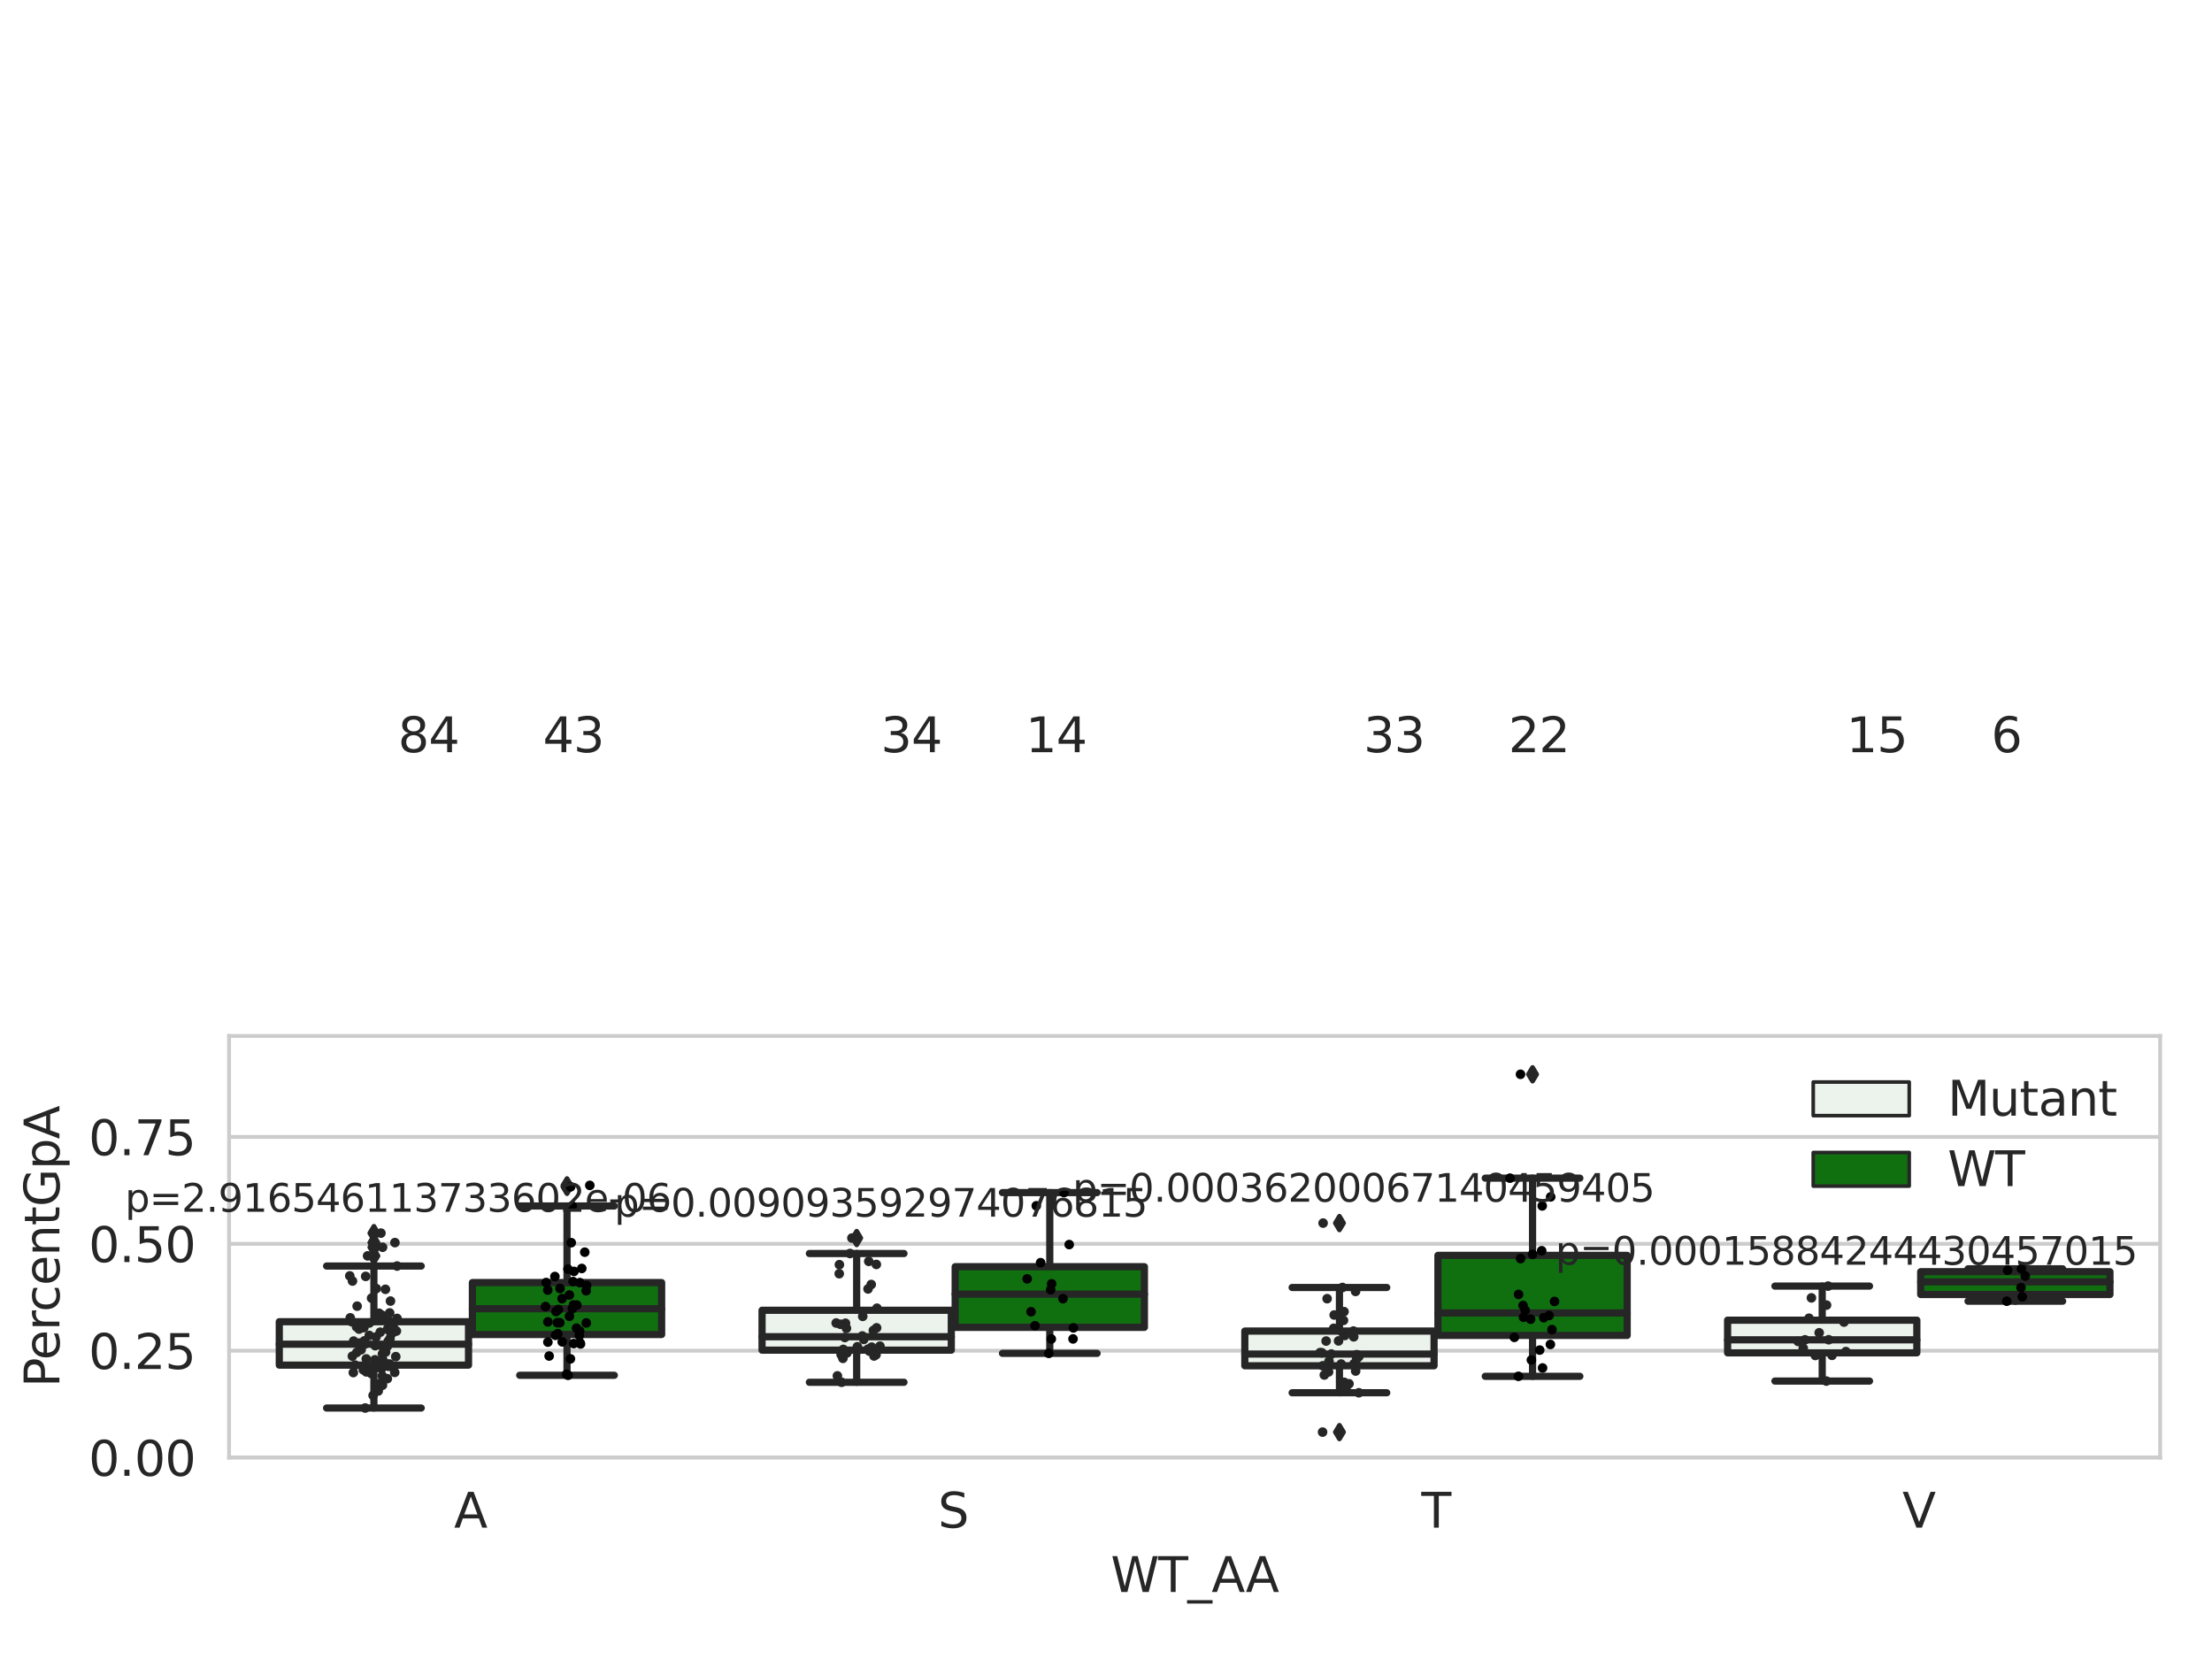 <?xml version="1.0" encoding="utf-8" standalone="no"?>
<!DOCTYPE svg PUBLIC "-//W3C//DTD SVG 1.1//EN"
  "http://www.w3.org/Graphics/SVG/1.1/DTD/svg11.dtd">
<svg xmlns:xlink="http://www.w3.org/1999/xlink" width="460.8pt" height="345.6pt" viewBox="0 0 460.8 345.6" xmlns="http://www.w3.org/2000/svg" version="1.1">
 <defs>
  <style type="text/css">*{stroke-linejoin: round; stroke-linecap: butt}</style>
 </defs>
 <g id="figure_1">
  <g id="patch_1">
   <path d="M 0 345.6 
L 460.8 345.6 
L 460.8 0 
L 0 0 
z
" style="fill: #ffffff"/>
  </g>
  <g id="axes_1">
   <g id="patch_2">
    <path d="M 47.72 303.64 
L 450 303.64 
L 450 215.812 
L 47.72 215.812 
z
" style="fill: #ffffff"/>
   </g>
   <g id="matplotlib.axis_1">
    <g id="xtick_1">
     <g id="text_1">
      <!-- A -->
      <g style="fill: #262626" transform="translate(94.585 318.238) scale(0.1 -0.1)">
       <defs>
        <path id="DejaVuSans-41" d="M 2188 4044 
L 1331 1722 
L 3047 1722 
L 2188 4044 
z
M 1831 4666 
L 2547 4666 
L 4325 0 
L 3669 0 
L 3244 1197 
L 1141 1197 
L 716 0 
L 50 0 
L 1831 4666 
z
" transform="scale(0.016)"/>
       </defs>
       <use xlink:href="#DejaVuSans-41"/>
      </g>
     </g>
    </g>
    <g id="xtick_2">
     <g id="text_2">
      <!-- S -->
      <g style="fill: #262626" transform="translate(195.401 318.238) scale(0.1 -0.1)">
       <defs>
        <path id="DejaVuSans-53" d="M 3425 4513 
L 3425 3897 
Q 3066 4069 2747 4153 
Q 2428 4238 2131 4238 
Q 1616 4238 1336 4038 
Q 1056 3838 1056 3469 
Q 1056 3159 1242 3001 
Q 1428 2844 1947 2747 
L 2328 2669 
Q 3034 2534 3370 2195 
Q 3706 1856 3706 1288 
Q 3706 609 3251 259 
Q 2797 -91 1919 -91 
Q 1588 -91 1214 -16 
Q 841 59 441 206 
L 441 856 
Q 825 641 1194 531 
Q 1563 422 1919 422 
Q 2459 422 2753 634 
Q 3047 847 3047 1241 
Q 3047 1584 2836 1778 
Q 2625 1972 2144 2069 
L 1759 2144 
Q 1053 2284 737 2584 
Q 422 2884 422 3419 
Q 422 4038 858 4394 
Q 1294 4750 2059 4750 
Q 2388 4750 2728 4690 
Q 3069 4631 3425 4513 
z
" transform="scale(0.016)"/>
       </defs>
       <use xlink:href="#DejaVuSans-53"/>
      </g>
     </g>
    </g>
    <g id="xtick_3">
     <g id="text_3">
      <!-- T -->
      <g style="fill: #262626" transform="translate(296.091 318.238) scale(0.1 -0.1)">
       <defs>
        <path id="DejaVuSans-54" d="M -19 4666 
L 3928 4666 
L 3928 4134 
L 2272 4134 
L 2272 0 
L 1638 0 
L 1638 4134 
L -19 4134 
L -19 4666 
z
" transform="scale(0.016)"/>
       </defs>
       <use xlink:href="#DejaVuSans-54"/>
      </g>
     </g>
    </g>
    <g id="xtick_4">
     <g id="text_4">
      <!-- V -->
      <g style="fill: #262626" transform="translate(396.295 318.238) scale(0.1 -0.1)">
       <defs>
        <path id="DejaVuSans-56" d="M 1831 0 
L 50 4666 
L 709 4666 
L 2188 738 
L 3669 4666 
L 4325 4666 
L 2547 0 
L 1831 0 
z
" transform="scale(0.016)"/>
       </defs>
       <use xlink:href="#DejaVuSans-56"/>
      </g>
     </g>
    </g>
    <g id="text_5">
     <!-- WT_AA -->
     <g style="fill: #262626" transform="translate(231.384 331.638) scale(0.1 -0.1)">
      <defs>
       <path id="DejaVuSans-57" d="M 213 4666 
L 850 4666 
L 1831 722 
L 2809 4666 
L 3519 4666 
L 4500 722 
L 5478 4666 
L 6119 4666 
L 4947 0 
L 4153 0 
L 3169 4050 
L 2175 0 
L 1381 0 
L 213 4666 
z
" transform="scale(0.016)"/>
       <path id="DejaVuSans-5f" d="M 3263 -1063 
L 3263 -1509 
L -63 -1509 
L -63 -1063 
L 3263 -1063 
z
" transform="scale(0.016)"/>
      </defs>
      <use xlink:href="#DejaVuSans-57"/>
      <use xlink:href="#DejaVuSans-54" x="98.877"/>
      <use xlink:href="#DejaVuSans-5f" x="159.961"/>
      <use xlink:href="#DejaVuSans-41" x="209.961"/>
      <use xlink:href="#DejaVuSans-41" x="281.119"/>
     </g>
    </g>
   </g>
   <g id="matplotlib.axis_2">
    <g id="ytick_1">
     <g id="line2d_1">
      <path d="M 47.72 303.64 
L 450 303.64 
" clip-path="url(#pcebda50900)" style="fill: none; stroke: #cccccc; stroke-width: 0.8; stroke-linecap: round"/>
     </g>
     <g id="text_6">
      <!-- 0.00 -->
      <g style="fill: #262626" transform="translate(18.454 307.439) scale(0.1 -0.1)">
       <defs>
        <path id="DejaVuSans-30" d="M 2034 4250 
Q 1547 4250 1301 3770 
Q 1056 3291 1056 2328 
Q 1056 1369 1301 889 
Q 1547 409 2034 409 
Q 2525 409 2770 889 
Q 3016 1369 3016 2328 
Q 3016 3291 2770 3770 
Q 2525 4250 2034 4250 
z
M 2034 4750 
Q 2819 4750 3233 4129 
Q 3647 3509 3647 2328 
Q 3647 1150 3233 529 
Q 2819 -91 2034 -91 
Q 1250 -91 836 529 
Q 422 1150 422 2328 
Q 422 3509 836 4129 
Q 1250 4750 2034 4750 
z
" transform="scale(0.016)"/>
        <path id="DejaVuSans-2e" d="M 684 794 
L 1344 794 
L 1344 0 
L 684 0 
L 684 794 
z
" transform="scale(0.016)"/>
       </defs>
       <use xlink:href="#DejaVuSans-30"/>
       <use xlink:href="#DejaVuSans-2e" x="63.623"/>
       <use xlink:href="#DejaVuSans-30" x="95.41"/>
       <use xlink:href="#DejaVuSans-30" x="159.033"/>
      </g>
     </g>
    </g>
    <g id="ytick_2">
     <g id="line2d_2">
      <path d="M 47.72 281.376 
L 450 281.376 
" clip-path="url(#pcebda50900)" style="fill: none; stroke: #cccccc; stroke-width: 0.8; stroke-linecap: round"/>
     </g>
     <g id="text_7">
      <!-- 0.25 -->
      <g style="fill: #262626" transform="translate(18.454 285.176) scale(0.1 -0.1)">
       <defs>
        <path id="DejaVuSans-32" d="M 1228 531 
L 3431 531 
L 3431 0 
L 469 0 
L 469 531 
Q 828 903 1448 1529 
Q 2069 2156 2228 2338 
Q 2531 2678 2651 2914 
Q 2772 3150 2772 3378 
Q 2772 3750 2511 3984 
Q 2250 4219 1831 4219 
Q 1534 4219 1204 4116 
Q 875 4013 500 3803 
L 500 4441 
Q 881 4594 1212 4672 
Q 1544 4750 1819 4750 
Q 2544 4750 2975 4387 
Q 3406 4025 3406 3419 
Q 3406 3131 3298 2873 
Q 3191 2616 2906 2266 
Q 2828 2175 2409 1742 
Q 1991 1309 1228 531 
z
" transform="scale(0.016)"/>
        <path id="DejaVuSans-35" d="M 691 4666 
L 3169 4666 
L 3169 4134 
L 1269 4134 
L 1269 2991 
Q 1406 3038 1543 3061 
Q 1681 3084 1819 3084 
Q 2600 3084 3056 2656 
Q 3513 2228 3513 1497 
Q 3513 744 3044 326 
Q 2575 -91 1722 -91 
Q 1428 -91 1123 -41 
Q 819 9 494 109 
L 494 744 
Q 775 591 1075 516 
Q 1375 441 1709 441 
Q 2250 441 2565 725 
Q 2881 1009 2881 1497 
Q 2881 1984 2565 2268 
Q 2250 2553 1709 2553 
Q 1456 2553 1204 2497 
Q 953 2441 691 2322 
L 691 4666 
z
" transform="scale(0.016)"/>
       </defs>
       <use xlink:href="#DejaVuSans-30"/>
       <use xlink:href="#DejaVuSans-2e" x="63.623"/>
       <use xlink:href="#DejaVuSans-32" x="95.41"/>
       <use xlink:href="#DejaVuSans-35" x="159.033"/>
      </g>
     </g>
    </g>
    <g id="ytick_3">
     <g id="line2d_3">
      <path d="M 47.72 259.113 
L 450 259.113 
" clip-path="url(#pcebda50900)" style="fill: none; stroke: #cccccc; stroke-width: 0.8; stroke-linecap: round"/>
     </g>
     <g id="text_8">
      <!-- 0.50 -->
      <g style="fill: #262626" transform="translate(18.454 262.912) scale(0.1 -0.1)">
       <use xlink:href="#DejaVuSans-30"/>
       <use xlink:href="#DejaVuSans-2e" x="63.623"/>
       <use xlink:href="#DejaVuSans-35" x="95.41"/>
       <use xlink:href="#DejaVuSans-30" x="159.033"/>
      </g>
     </g>
    </g>
    <g id="ytick_4">
     <g id="line2d_4">
      <path d="M 47.72 236.849 
L 450 236.849 
" clip-path="url(#pcebda50900)" style="fill: none; stroke: #cccccc; stroke-width: 0.8; stroke-linecap: round"/>
     </g>
     <g id="text_9">
      <!-- 0.75 -->
      <g style="fill: #262626" transform="translate(18.454 240.648) scale(0.1 -0.1)">
       <defs>
        <path id="DejaVuSans-37" d="M 525 4666 
L 3525 4666 
L 3525 4397 
L 1831 0 
L 1172 0 
L 2766 4134 
L 525 4134 
L 525 4666 
z
" transform="scale(0.016)"/>
       </defs>
       <use xlink:href="#DejaVuSans-30"/>
       <use xlink:href="#DejaVuSans-2e" x="63.623"/>
       <use xlink:href="#DejaVuSans-37" x="95.41"/>
       <use xlink:href="#DejaVuSans-35" x="159.033"/>
      </g>
     </g>
    </g>
    <g id="text_10">
     <!-- PercentGpA -->
     <g style="fill: #262626" transform="translate(12.375 289.002) rotate(-90) scale(0.1 -0.1)">
      <defs>
       <path id="DejaVuSans-50" d="M 1259 4147 
L 1259 2394 
L 2053 2394 
Q 2494 2394 2734 2622 
Q 2975 2850 2975 3272 
Q 2975 3691 2734 3919 
Q 2494 4147 2053 4147 
L 1259 4147 
z
M 628 4666 
L 2053 4666 
Q 2838 4666 3239 4311 
Q 3641 3956 3641 3272 
Q 3641 2581 3239 2228 
Q 2838 1875 2053 1875 
L 1259 1875 
L 1259 0 
L 628 0 
L 628 4666 
z
" transform="scale(0.016)"/>
       <path id="DejaVuSans-65" d="M 3597 1894 
L 3597 1613 
L 953 1613 
Q 991 1019 1311 708 
Q 1631 397 2203 397 
Q 2534 397 2845 478 
Q 3156 559 3463 722 
L 3463 178 
Q 3153 47 2828 -22 
Q 2503 -91 2169 -91 
Q 1331 -91 842 396 
Q 353 884 353 1716 
Q 353 2575 817 3079 
Q 1281 3584 2069 3584 
Q 2775 3584 3186 3129 
Q 3597 2675 3597 1894 
z
M 3022 2063 
Q 3016 2534 2758 2815 
Q 2500 3097 2075 3097 
Q 1594 3097 1305 2825 
Q 1016 2553 972 2059 
L 3022 2063 
z
" transform="scale(0.016)"/>
       <path id="DejaVuSans-72" d="M 2631 2963 
Q 2534 3019 2420 3045 
Q 2306 3072 2169 3072 
Q 1681 3072 1420 2755 
Q 1159 2438 1159 1844 
L 1159 0 
L 581 0 
L 581 3500 
L 1159 3500 
L 1159 2956 
Q 1341 3275 1631 3429 
Q 1922 3584 2338 3584 
Q 2397 3584 2469 3576 
Q 2541 3569 2628 3553 
L 2631 2963 
z
" transform="scale(0.016)"/>
       <path id="DejaVuSans-63" d="M 3122 3366 
L 3122 2828 
Q 2878 2963 2633 3030 
Q 2388 3097 2138 3097 
Q 1578 3097 1268 2742 
Q 959 2388 959 1747 
Q 959 1106 1268 751 
Q 1578 397 2138 397 
Q 2388 397 2633 464 
Q 2878 531 3122 666 
L 3122 134 
Q 2881 22 2623 -34 
Q 2366 -91 2075 -91 
Q 1284 -91 818 406 
Q 353 903 353 1747 
Q 353 2603 823 3093 
Q 1294 3584 2113 3584 
Q 2378 3584 2631 3529 
Q 2884 3475 3122 3366 
z
" transform="scale(0.016)"/>
       <path id="DejaVuSans-6e" d="M 3513 2113 
L 3513 0 
L 2938 0 
L 2938 2094 
Q 2938 2591 2744 2837 
Q 2550 3084 2163 3084 
Q 1697 3084 1428 2787 
Q 1159 2491 1159 1978 
L 1159 0 
L 581 0 
L 581 3500 
L 1159 3500 
L 1159 2956 
Q 1366 3272 1645 3428 
Q 1925 3584 2291 3584 
Q 2894 3584 3203 3211 
Q 3513 2838 3513 2113 
z
" transform="scale(0.016)"/>
       <path id="DejaVuSans-74" d="M 1172 4494 
L 1172 3500 
L 2356 3500 
L 2356 3053 
L 1172 3053 
L 1172 1153 
Q 1172 725 1289 603 
Q 1406 481 1766 481 
L 2356 481 
L 2356 0 
L 1766 0 
Q 1100 0 847 248 
Q 594 497 594 1153 
L 594 3053 
L 172 3053 
L 172 3500 
L 594 3500 
L 594 4494 
L 1172 4494 
z
" transform="scale(0.016)"/>
       <path id="DejaVuSans-47" d="M 3809 666 
L 3809 1919 
L 2778 1919 
L 2778 2438 
L 4434 2438 
L 4434 434 
Q 4069 175 3628 42 
Q 3188 -91 2688 -91 
Q 1594 -91 976 548 
Q 359 1188 359 2328 
Q 359 3472 976 4111 
Q 1594 4750 2688 4750 
Q 3144 4750 3555 4637 
Q 3966 4525 4313 4306 
L 4313 3634 
Q 3963 3931 3569 4081 
Q 3175 4231 2741 4231 
Q 1884 4231 1454 3753 
Q 1025 3275 1025 2328 
Q 1025 1384 1454 906 
Q 1884 428 2741 428 
Q 3075 428 3337 486 
Q 3600 544 3809 666 
z
" transform="scale(0.016)"/>
       <path id="DejaVuSans-70" d="M 1159 525 
L 1159 -1331 
L 581 -1331 
L 581 3500 
L 1159 3500 
L 1159 2969 
Q 1341 3281 1617 3432 
Q 1894 3584 2278 3584 
Q 2916 3584 3314 3078 
Q 3713 2572 3713 1747 
Q 3713 922 3314 415 
Q 2916 -91 2278 -91 
Q 1894 -91 1617 61 
Q 1341 213 1159 525 
z
M 3116 1747 
Q 3116 2381 2855 2742 
Q 2594 3103 2138 3103 
Q 1681 3103 1420 2742 
Q 1159 2381 1159 1747 
Q 1159 1113 1420 752 
Q 1681 391 2138 391 
Q 2594 391 2855 752 
Q 3116 1113 3116 1747 
z
" transform="scale(0.016)"/>
      </defs>
      <use xlink:href="#DejaVuSans-50"/>
      <use xlink:href="#DejaVuSans-65" x="56.678"/>
      <use xlink:href="#DejaVuSans-72" x="118.201"/>
      <use xlink:href="#DejaVuSans-63" x="157.064"/>
      <use xlink:href="#DejaVuSans-65" x="212.045"/>
      <use xlink:href="#DejaVuSans-6e" x="273.568"/>
      <use xlink:href="#DejaVuSans-74" x="336.947"/>
      <use xlink:href="#DejaVuSans-47" x="376.156"/>
      <use xlink:href="#DejaVuSans-70" x="453.646"/>
      <use xlink:href="#DejaVuSans-41" x="517.123"/>
     </g>
    </g>
   </g>
   <g id="patch_3">
    <path d="M 58.179 284.381 
L 97.603 284.381 
L 97.603 275.336 
L 58.179 275.336 
L 58.179 284.381 
z
" clip-path="url(#pcebda50900)" style="fill: #ecf2ec; stroke: #262626; stroke-width: 1.5; stroke-linejoin: miter"/>
   </g>
   <g id="patch_4">
    <path d="M 98.407 278.003 
L 137.831 278.003 
L 137.831 267.184 
L 98.407 267.184 
L 98.407 278.003 
z
" clip-path="url(#pcebda50900)" style="fill: #107010; stroke: #262626; stroke-width: 1.5; stroke-linejoin: miter"/>
   </g>
   <g id="patch_5">
    <path d="M 158.749 281.264 
L 198.173 281.264 
L 198.173 272.95 
L 158.749 272.95 
L 158.749 281.264 
z
" clip-path="url(#pcebda50900)" style="fill: #ecf2ec; stroke: #262626; stroke-width: 1.5; stroke-linejoin: miter"/>
   </g>
   <g id="patch_6">
    <path d="M 198.977 276.511 
L 238.401 276.511 
L 238.401 263.878 
L 198.977 263.878 
L 198.977 276.511 
z
" clip-path="url(#pcebda50900)" style="fill: #107010; stroke: #262626; stroke-width: 1.5; stroke-linejoin: miter"/>
   </g>
   <g id="patch_7">
    <path d="M 259.319 284.515 
L 298.743 284.515 
L 298.743 277.285 
L 259.319 277.285 
L 259.319 284.515 
z
" clip-path="url(#pcebda50900)" style="fill: #ecf2ec; stroke: #262626; stroke-width: 1.5; stroke-linejoin: miter"/>
   </g>
   <g id="patch_8">
    <path d="M 299.547 278.193 
L 338.971 278.193 
L 338.971 261.516 
L 299.547 261.516 
L 299.547 278.193 
z
" clip-path="url(#pcebda50900)" style="fill: #107010; stroke: #262626; stroke-width: 1.5; stroke-linejoin: miter"/>
   </g>
   <g id="patch_9">
    <path d="M 359.889 281.82 
L 399.313 281.82 
L 399.313 275.013 
L 359.889 275.013 
L 359.889 281.82 
z
" clip-path="url(#pcebda50900)" style="fill: #ecf2ec; stroke: #262626; stroke-width: 1.5; stroke-linejoin: miter"/>
   </g>
   <g id="patch_10">
    <path d="M 400.117 269.67 
L 439.541 269.67 
L 439.541 264.921 
L 400.117 264.921 
L 400.117 269.67 
z
" clip-path="url(#pcebda50900)" style="fill: #107010; stroke: #262626; stroke-width: 1.5; stroke-linejoin: miter"/>
   </g>
   <g id="patch_11">
    <path d="M 98.005 303.64 
L 98.005 303.64 
L 98.005 303.64 
L 98.005 303.64 
z
" clip-path="url(#pcebda50900)" style="fill: #ecf2ec; stroke: #262626; stroke-width: 0.75; stroke-linejoin: miter"/>
   </g>
   <g id="patch_12">
    <path d="M 98.005 303.64 
L 98.005 303.64 
L 98.005 303.64 
L 98.005 303.64 
z
" clip-path="url(#pcebda50900)" style="fill: #107010; stroke: #262626; stroke-width: 0.75; stroke-linejoin: miter"/>
   </g>
   <g id="PathCollection_1"/>
   <g id="PathCollection_2"/>
   <g id="line2d_5">
    <path d="M 77.891 284.381 
L 77.891 293.317 
" clip-path="url(#pcebda50900)" style="fill: none; stroke: #262626; stroke-width: 1.5; stroke-linecap: round"/>
   </g>
   <g id="line2d_6">
    <path d="M 77.891 275.336 
L 77.891 263.738 
" clip-path="url(#pcebda50900)" style="fill: none; stroke: #262626; stroke-width: 1.5; stroke-linecap: round"/>
   </g>
   <g id="line2d_7">
    <path d="M 68.035 293.317 
L 87.747 293.317 
" clip-path="url(#pcebda50900)" style="fill: none; stroke: #262626; stroke-width: 1.5; stroke-linecap: round"/>
   </g>
   <g id="line2d_8">
    <path d="M 68.035 263.738 
L 87.747 263.738 
" clip-path="url(#pcebda50900)" style="fill: none; stroke: #262626; stroke-width: 1.5; stroke-linecap: round"/>
   </g>
   <g id="line2d_9">
    <defs>
     <path id="m2adff1c7a1" d="M -0 1.414 
L 0.849 0 
L 0 -1.414 
L -0.849 -0 
z
" style="stroke: #262626; stroke-linejoin: miter"/>
    </defs>
    <g clip-path="url(#pcebda50900)">
     <use xlink:href="#m2adff1c7a1" x="77.891" y="256.881" style="fill: #262626; stroke: #262626; stroke-linejoin: miter"/>
     <use xlink:href="#m2adff1c7a1" x="77.891" y="258.857" style="fill: #262626; stroke: #262626; stroke-linejoin: miter"/>
     <use xlink:href="#m2adff1c7a1" x="77.891" y="261.622" style="fill: #262626; stroke: #262626; stroke-linejoin: miter"/>
     <use xlink:href="#m2adff1c7a1" x="77.891" y="259.826" style="fill: #262626; stroke: #262626; stroke-linejoin: miter"/>
    </g>
   </g>
   <g id="line2d_10">
    <path d="M 118.119 278.003 
L 118.119 286.496 
" clip-path="url(#pcebda50900)" style="fill: none; stroke: #262626; stroke-width: 1.5; stroke-linecap: round"/>
   </g>
   <g id="line2d_11">
    <path d="M 118.119 267.184 
L 118.119 251.226 
" clip-path="url(#pcebda50900)" style="fill: none; stroke: #262626; stroke-width: 1.5; stroke-linecap: round"/>
   </g>
   <g id="line2d_12">
    <path d="M 108.263 286.496 
L 127.975 286.496 
" clip-path="url(#pcebda50900)" style="fill: none; stroke: #262626; stroke-width: 1.5; stroke-linecap: round"/>
   </g>
   <g id="line2d_13">
    <path d="M 108.263 251.226 
L 127.975 251.226 
" clip-path="url(#pcebda50900)" style="fill: none; stroke: #262626; stroke-width: 1.5; stroke-linecap: round"/>
   </g>
   <g id="line2d_14">
    <g clip-path="url(#pcebda50900)">
     <use xlink:href="#m2adff1c7a1" x="118.119" y="246.935" style="fill: #262626; stroke: #262626; stroke-linejoin: miter"/>
     <use xlink:href="#m2adff1c7a1" x="118.119" y="247.242" style="fill: #262626; stroke: #262626; stroke-linejoin: miter"/>
    </g>
   </g>
   <g id="line2d_15">
    <path d="M 178.461 281.264 
L 178.461 287.952 
" clip-path="url(#pcebda50900)" style="fill: none; stroke: #262626; stroke-width: 1.5; stroke-linecap: round"/>
   </g>
   <g id="line2d_16">
    <path d="M 178.461 272.95 
L 178.461 261.132 
" clip-path="url(#pcebda50900)" style="fill: none; stroke: #262626; stroke-width: 1.5; stroke-linecap: round"/>
   </g>
   <g id="line2d_17">
    <path d="M 168.605 287.952 
L 188.317 287.952 
" clip-path="url(#pcebda50900)" style="fill: none; stroke: #262626; stroke-width: 1.5; stroke-linecap: round"/>
   </g>
   <g id="line2d_18">
    <path d="M 168.605 261.132 
L 188.317 261.132 
" clip-path="url(#pcebda50900)" style="fill: none; stroke: #262626; stroke-width: 1.5; stroke-linecap: round"/>
   </g>
   <g id="line2d_19">
    <g clip-path="url(#pcebda50900)">
     <use xlink:href="#m2adff1c7a1" x="178.461" y="257.906" style="fill: #262626; stroke: #262626; stroke-linejoin: miter"/>
    </g>
   </g>
   <g id="line2d_20">
    <path d="M 218.689 276.511 
L 218.689 281.928 
" clip-path="url(#pcebda50900)" style="fill: none; stroke: #262626; stroke-width: 1.5; stroke-linecap: round"/>
   </g>
   <g id="line2d_21">
    <path d="M 218.689 263.878 
L 218.689 248.437 
" clip-path="url(#pcebda50900)" style="fill: none; stroke: #262626; stroke-width: 1.5; stroke-linecap: round"/>
   </g>
   <g id="line2d_22">
    <path d="M 208.833 281.928 
L 228.545 281.928 
" clip-path="url(#pcebda50900)" style="fill: none; stroke: #262626; stroke-width: 1.5; stroke-linecap: round"/>
   </g>
   <g id="line2d_23">
    <path d="M 208.833 248.437 
L 228.545 248.437 
" clip-path="url(#pcebda50900)" style="fill: none; stroke: #262626; stroke-width: 1.5; stroke-linecap: round"/>
   </g>
   <g id="line2d_24"/>
   <g id="line2d_25">
    <path d="M 279.031 284.515 
L 279.031 290.137 
" clip-path="url(#pcebda50900)" style="fill: none; stroke: #262626; stroke-width: 1.5; stroke-linecap: round"/>
   </g>
   <g id="line2d_26">
    <path d="M 279.031 277.285 
L 279.031 268.207 
" clip-path="url(#pcebda50900)" style="fill: none; stroke: #262626; stroke-width: 1.5; stroke-linecap: round"/>
   </g>
   <g id="line2d_27">
    <path d="M 269.175 290.137 
L 288.887 290.137 
" clip-path="url(#pcebda50900)" style="fill: none; stroke: #262626; stroke-width: 1.5; stroke-linecap: round"/>
   </g>
   <g id="line2d_28">
    <path d="M 269.175 268.207 
L 288.887 268.207 
" clip-path="url(#pcebda50900)" style="fill: none; stroke: #262626; stroke-width: 1.5; stroke-linecap: round"/>
   </g>
   <g id="line2d_29">
    <g clip-path="url(#pcebda50900)">
     <use xlink:href="#m2adff1c7a1" x="279.031" y="298.332" style="fill: #262626; stroke: #262626; stroke-linejoin: miter"/>
     <use xlink:href="#m2adff1c7a1" x="279.031" y="254.791" style="fill: #262626; stroke: #262626; stroke-linejoin: miter"/>
    </g>
   </g>
   <g id="line2d_30">
    <path d="M 319.259 278.193 
L 319.259 286.712 
" clip-path="url(#pcebda50900)" style="fill: none; stroke: #262626; stroke-width: 1.5; stroke-linecap: round"/>
   </g>
   <g id="line2d_31">
    <path d="M 319.259 261.516 
L 319.259 245.432 
" clip-path="url(#pcebda50900)" style="fill: none; stroke: #262626; stroke-width: 1.5; stroke-linecap: round"/>
   </g>
   <g id="line2d_32">
    <path d="M 309.403 286.712 
L 329.115 286.712 
" clip-path="url(#pcebda50900)" style="fill: none; stroke: #262626; stroke-width: 1.5; stroke-linecap: round"/>
   </g>
   <g id="line2d_33">
    <path d="M 309.403 245.432 
L 329.115 245.432 
" clip-path="url(#pcebda50900)" style="fill: none; stroke: #262626; stroke-width: 1.5; stroke-linecap: round"/>
   </g>
   <g id="line2d_34">
    <g clip-path="url(#pcebda50900)">
     <use xlink:href="#m2adff1c7a1" x="319.259" y="223.796" style="fill: #262626; stroke: #262626; stroke-linejoin: miter"/>
    </g>
   </g>
   <g id="line2d_35">
    <path d="M 379.601 281.82 
L 379.601 287.7 
" clip-path="url(#pcebda50900)" style="fill: none; stroke: #262626; stroke-width: 1.5; stroke-linecap: round"/>
   </g>
   <g id="line2d_36">
    <path d="M 379.601 275.013 
L 379.601 267.917 
" clip-path="url(#pcebda50900)" style="fill: none; stroke: #262626; stroke-width: 1.5; stroke-linecap: round"/>
   </g>
   <g id="line2d_37">
    <path d="M 369.745 287.7 
L 389.457 287.7 
" clip-path="url(#pcebda50900)" style="fill: none; stroke: #262626; stroke-width: 1.5; stroke-linecap: round"/>
   </g>
   <g id="line2d_38">
    <path d="M 369.745 267.917 
L 389.457 267.917 
" clip-path="url(#pcebda50900)" style="fill: none; stroke: #262626; stroke-width: 1.5; stroke-linecap: round"/>
   </g>
   <g id="line2d_39"/>
   <g id="line2d_40">
    <path d="M 419.829 269.67 
L 419.829 271.064 
" clip-path="url(#pcebda50900)" style="fill: none; stroke: #262626; stroke-width: 1.5; stroke-linecap: round"/>
   </g>
   <g id="line2d_41">
    <path d="M 419.829 264.921 
L 419.829 264.318 
" clip-path="url(#pcebda50900)" style="fill: none; stroke: #262626; stroke-width: 1.5; stroke-linecap: round"/>
   </g>
   <g id="line2d_42">
    <path d="M 409.973 271.064 
L 429.685 271.064 
" clip-path="url(#pcebda50900)" style="fill: none; stroke: #262626; stroke-width: 1.5; stroke-linecap: round"/>
   </g>
   <g id="line2d_43">
    <path d="M 409.973 264.318 
L 429.685 264.318 
" clip-path="url(#pcebda50900)" style="fill: none; stroke: #262626; stroke-width: 1.5; stroke-linecap: round"/>
   </g>
   <g id="line2d_44"/>
   <g id="line2d_45">
    <path d="M 58.179 280.019 
L 97.603 280.019 
" clip-path="url(#pcebda50900)" style="fill: none; stroke: #262626; stroke-width: 1.5; stroke-linecap: round"/>
   </g>
   <g id="line2d_46">
    <path d="M 98.407 272.634 
L 137.831 272.634 
" clip-path="url(#pcebda50900)" style="fill: none; stroke: #262626; stroke-width: 1.5; stroke-linecap: round"/>
   </g>
   <g id="line2d_47">
    <path d="M 158.749 278.465 
L 198.173 278.465 
" clip-path="url(#pcebda50900)" style="fill: none; stroke: #262626; stroke-width: 1.5; stroke-linecap: round"/>
   </g>
   <g id="line2d_48">
    <path d="M 198.977 269.601 
L 238.401 269.601 
" clip-path="url(#pcebda50900)" style="fill: none; stroke: #262626; stroke-width: 1.5; stroke-linecap: round"/>
   </g>
   <g id="line2d_49">
    <path d="M 259.319 282.07 
L 298.743 282.07 
" clip-path="url(#pcebda50900)" style="fill: none; stroke: #262626; stroke-width: 1.5; stroke-linecap: round"/>
   </g>
   <g id="line2d_50">
    <path d="M 299.547 273.509 
L 338.971 273.509 
" clip-path="url(#pcebda50900)" style="fill: none; stroke: #262626; stroke-width: 1.5; stroke-linecap: round"/>
   </g>
   <g id="line2d_51">
    <path d="M 359.889 279.111 
L 399.313 279.111 
" clip-path="url(#pcebda50900)" style="fill: none; stroke: #262626; stroke-width: 1.5; stroke-linecap: round"/>
   </g>
   <g id="line2d_52">
    <path d="M 400.117 267.028 
L 439.541 267.028 
" clip-path="url(#pcebda50900)" style="fill: none; stroke: #262626; stroke-width: 1.5; stroke-linecap: round"/>
   </g>
   <g id="patch_13">
    <path d="M 47.72 303.64 
L 47.72 215.812 
" style="fill: none; stroke: #cccccc; stroke-width: 0.8; stroke-linejoin: miter; stroke-linecap: square"/>
   </g>
   <g id="patch_14">
    <path d="M 450 303.64 
L 450 215.812 
" style="fill: none; stroke: #cccccc; stroke-width: 0.8; stroke-linejoin: miter; stroke-linecap: square"/>
   </g>
   <g id="patch_15">
    <path d="M 47.72 303.64 
L 450 303.64 
" style="fill: none; stroke: #cccccc; stroke-width: 0.8; stroke-linejoin: miter; stroke-linecap: square"/>
   </g>
   <g id="patch_16">
    <path d="M 47.72 215.812 
L 450 215.812 
" style="fill: none; stroke: #cccccc; stroke-width: 0.8; stroke-linejoin: miter; stroke-linecap: square"/>
   </g>
   <g id="PathCollection_3">
    <defs>
     <path id="C0_0_7782eb86f1" d="M 0 1 
C 0.265 1 0.52 0.895 0.707 0.707 
C 0.895 0.52 1 0.265 1 -0 
C 1 -0.265 0.895 -0.52 0.707 -0.707 
C 0.52 -0.895 0.265 -1 0 -1 
C -0.265 -1 -0.52 -0.895 -0.707 -0.707 
C -0.895 -0.52 -1 -0.265 -1 0 
C -1 0.265 -0.895 0.52 -0.707 0.707 
C -0.52 0.895 -0.265 1 0 1 
z
"/>
    </defs>
    <g clip-path="url(#pcebda50900)">
     <use xlink:href="#C0_0_7782eb86f1" x="74.805" y="276.873" style="fill: #262626"/>
    </g>
    <g clip-path="url(#pcebda50900)">
     <use xlink:href="#C0_0_7782eb86f1" x="81.251" y="278.829" style="fill: #262626"/>
    </g>
    <g clip-path="url(#pcebda50900)">
     <use xlink:href="#C0_0_7782eb86f1" x="81.921" y="276.402" style="fill: #262626"/>
    </g>
    <g clip-path="url(#pcebda50900)">
     <use xlink:href="#C0_0_7782eb86f1" x="77.725" y="290.694" style="fill: #262626"/>
    </g>
    <g clip-path="url(#pcebda50900)">
     <use xlink:href="#C0_0_7782eb86f1" x="78.967" y="273.574" style="fill: #262626"/>
    </g>
    <g clip-path="url(#pcebda50900)">
     <use xlink:href="#C0_0_7782eb86f1" x="82.712" y="274.65" style="fill: #262626"/>
    </g>
    <g clip-path="url(#pcebda50900)">
     <use xlink:href="#C0_0_7782eb86f1" x="82.579" y="277.281" style="fill: #262626"/>
    </g>
    <g clip-path="url(#pcebda50900)">
     <use xlink:href="#C0_0_7782eb86f1" x="77.404" y="270.426" style="fill: #262626"/>
    </g>
    <g clip-path="url(#pcebda50900)">
     <use xlink:href="#C0_0_7782eb86f1" x="74.821" y="279.791" style="fill: #262626"/>
    </g>
    <g clip-path="url(#pcebda50900)">
     <use xlink:href="#C0_0_7782eb86f1" x="80.334" y="280.918" style="fill: #262626"/>
    </g>
    <g clip-path="url(#pcebda50900)">
     <use xlink:href="#C0_0_7782eb86f1" x="76.937" y="275.608" style="fill: #262626"/>
    </g>
    <g clip-path="url(#pcebda50900)">
     <use xlink:href="#C0_0_7782eb86f1" x="79.678" y="288.566" style="fill: #262626"/>
    </g>
    <g clip-path="url(#pcebda50900)">
     <use xlink:href="#C0_0_7782eb86f1" x="79.682" y="283.182" style="fill: #262626"/>
    </g>
    <g clip-path="url(#pcebda50900)">
     <use xlink:href="#C0_0_7782eb86f1" x="73.975" y="284.374" style="fill: #262626"/>
    </g>
    <g clip-path="url(#pcebda50900)">
     <use xlink:href="#C0_0_7782eb86f1" x="76.921" y="278.197" style="fill: #262626"/>
    </g>
    <g clip-path="url(#pcebda50900)">
     <use xlink:href="#C0_0_7782eb86f1" x="79.636" y="286.624" style="fill: #262626"/>
    </g>
    <g clip-path="url(#pcebda50900)">
     <use xlink:href="#C0_0_7782eb86f1" x="79.194" y="288.165" style="fill: #262626"/>
    </g>
    <g clip-path="url(#pcebda50900)">
     <use xlink:href="#C0_0_7782eb86f1" x="80.694" y="287.201" style="fill: #262626"/>
    </g>
    <g clip-path="url(#pcebda50900)">
     <use xlink:href="#C0_0_7782eb86f1" x="78.343" y="278.51" style="fill: #262626"/>
    </g>
    <g clip-path="url(#pcebda50900)">
     <use xlink:href="#C0_0_7782eb86f1" x="80.782" y="276.776" style="fill: #262626"/>
    </g>
    <g clip-path="url(#pcebda50900)">
     <use xlink:href="#C0_0_7782eb86f1" x="79.551" y="285.051" style="fill: #262626"/>
    </g>
    <g clip-path="url(#pcebda50900)">
     <use xlink:href="#C0_0_7782eb86f1" x="78.963" y="284.89" style="fill: #262626"/>
    </g>
    <g clip-path="url(#pcebda50900)">
     <use xlink:href="#C0_0_7782eb86f1" x="79.592" y="280.449" style="fill: #262626"/>
    </g>
    <g clip-path="url(#pcebda50900)">
     <use xlink:href="#C0_0_7782eb86f1" x="73.428" y="266.861" style="fill: #262626"/>
    </g>
    <g clip-path="url(#pcebda50900)">
     <use xlink:href="#C0_0_7782eb86f1" x="76.463" y="284.402" style="fill: #262626"/>
    </g>
    <g clip-path="url(#pcebda50900)">
     <use xlink:href="#C0_0_7782eb86f1" x="80.313" y="280.358" style="fill: #262626"/>
    </g>
    <g clip-path="url(#pcebda50900)">
     <use xlink:href="#C0_0_7782eb86f1" x="74.318" y="281.733" style="fill: #262626"/>
    </g>
    <g clip-path="url(#pcebda50900)">
     <use xlink:href="#C0_0_7782eb86f1" x="75.686" y="285.357" style="fill: #262626"/>
    </g>
    <g clip-path="url(#pcebda50900)">
     <use xlink:href="#C0_0_7782eb86f1" x="82.227" y="285.894" style="fill: #262626"/>
    </g>
    <g clip-path="url(#pcebda50900)">
     <use xlink:href="#C0_0_7782eb86f1" x="75.018" y="280.952" style="fill: #262626"/>
    </g>
    <g clip-path="url(#pcebda50900)">
     <use xlink:href="#C0_0_7782eb86f1" x="77.368" y="286.136" style="fill: #262626"/>
    </g>
    <g clip-path="url(#pcebda50900)">
     <use xlink:href="#C0_0_7782eb86f1" x="78.878" y="289.061" style="fill: #262626"/>
    </g>
    <g clip-path="url(#pcebda50900)">
     <use xlink:href="#C0_0_7782eb86f1" x="79.355" y="256.881" style="fill: #262626"/>
    </g>
    <g clip-path="url(#pcebda50900)">
     <use xlink:href="#C0_0_7782eb86f1" x="76.299" y="283.086" style="fill: #262626"/>
    </g>
    <g clip-path="url(#pcebda50900)">
     <use xlink:href="#C0_0_7782eb86f1" x="79.676" y="283.27" style="fill: #262626"/>
    </g>
    <g clip-path="url(#pcebda50900)">
     <use xlink:href="#C0_0_7782eb86f1" x="75.829" y="284.642" style="fill: #262626"/>
    </g>
    <g clip-path="url(#pcebda50900)">
     <use xlink:href="#C0_0_7782eb86f1" x="82.449" y="282.61" style="fill: #262626"/>
    </g>
    <g clip-path="url(#pcebda50900)">
     <use xlink:href="#C0_0_7782eb86f1" x="75.231" y="281.178" style="fill: #262626"/>
    </g>
    <g clip-path="url(#pcebda50900)">
     <use xlink:href="#C0_0_7782eb86f1" x="80.325" y="281.673" style="fill: #262626"/>
    </g>
    <g clip-path="url(#pcebda50900)">
     <use xlink:href="#C0_0_7782eb86f1" x="78.017" y="284.267" style="fill: #262626"/>
    </g>
    <g clip-path="url(#pcebda50900)">
     <use xlink:href="#C0_0_7782eb86f1" x="78.167" y="280.337" style="fill: #262626"/>
    </g>
    <g clip-path="url(#pcebda50900)">
     <use xlink:href="#C0_0_7782eb86f1" x="74.281" y="276.416" style="fill: #262626"/>
    </g>
    <g clip-path="url(#pcebda50900)">
     <use xlink:href="#C0_0_7782eb86f1" x="81.8" y="277.638" style="fill: #262626"/>
    </g>
    <g clip-path="url(#pcebda50900)">
     <use xlink:href="#C0_0_7782eb86f1" x="79.509" y="273.953" style="fill: #262626"/>
    </g>
    <g clip-path="url(#pcebda50900)">
     <use xlink:href="#C0_0_7782eb86f1" x="73.67" y="279.374" style="fill: #262626"/>
    </g>
    <g clip-path="url(#pcebda50900)">
     <use xlink:href="#C0_0_7782eb86f1" x="74.399" y="272.097" style="fill: #262626"/>
    </g>
    <g clip-path="url(#pcebda50900)">
     <use xlink:href="#C0_0_7782eb86f1" x="80.68" y="280.474" style="fill: #262626"/>
    </g>
    <g clip-path="url(#pcebda50900)">
     <use xlink:href="#C0_0_7782eb86f1" x="75.993" y="279.994" style="fill: #262626"/>
    </g>
    <g clip-path="url(#pcebda50900)">
     <use xlink:href="#C0_0_7782eb86f1" x="72.967" y="274.527" style="fill: #262626"/>
    </g>
    <g clip-path="url(#pcebda50900)">
     <use xlink:href="#C0_0_7782eb86f1" x="81.075" y="277.208" style="fill: #262626"/>
    </g>
    <g clip-path="url(#pcebda50900)">
     <use xlink:href="#C0_0_7782eb86f1" x="80.849" y="279.447" style="fill: #262626"/>
    </g>
    <g clip-path="url(#pcebda50900)">
     <use xlink:href="#C0_0_7782eb86f1" x="80.716" y="284.156" style="fill: #262626"/>
    </g>
    <g clip-path="url(#pcebda50900)">
     <use xlink:href="#C0_0_7782eb86f1" x="79.211" y="277.521" style="fill: #262626"/>
    </g>
    <g clip-path="url(#pcebda50900)">
     <use xlink:href="#C0_0_7782eb86f1" x="81.922" y="284.824" style="fill: #262626"/>
    </g>
    <g clip-path="url(#pcebda50900)">
     <use xlink:href="#C0_0_7782eb86f1" x="80.293" y="268.587" style="fill: #262626"/>
    </g>
    <g clip-path="url(#pcebda50900)">
     <use xlink:href="#C0_0_7782eb86f1" x="76.177" y="265.894" style="fill: #262626"/>
    </g>
    <g clip-path="url(#pcebda50900)">
     <use xlink:href="#C0_0_7782eb86f1" x="79.26" y="284.705" style="fill: #262626"/>
    </g>
    <g clip-path="url(#pcebda50900)">
     <use xlink:href="#C0_0_7782eb86f1" x="81.092" y="279.514" style="fill: #262626"/>
    </g>
    <g clip-path="url(#pcebda50900)">
     <use xlink:href="#C0_0_7782eb86f1" x="80.794" y="280.038" style="fill: #262626"/>
    </g>
    <g clip-path="url(#pcebda50900)">
     <use xlink:href="#C0_0_7782eb86f1" x="78.787" y="284.595" style="fill: #262626"/>
    </g>
    <g clip-path="url(#pcebda50900)">
     <use xlink:href="#C0_0_7782eb86f1" x="81.166" y="275.328" style="fill: #262626"/>
    </g>
    <g clip-path="url(#pcebda50900)">
     <use xlink:href="#C0_0_7782eb86f1" x="82.269" y="258.857" style="fill: #262626"/>
    </g>
    <g clip-path="url(#pcebda50900)">
     <use xlink:href="#C0_0_7782eb86f1" x="78.903" y="274.741" style="fill: #262626"/>
    </g>
    <g clip-path="url(#pcebda50900)">
     <use xlink:href="#C0_0_7782eb86f1" x="76.08" y="293.317" style="fill: #262626"/>
    </g>
    <g clip-path="url(#pcebda50900)">
     <use xlink:href="#C0_0_7782eb86f1" x="79.671" y="282.047" style="fill: #262626"/>
    </g>
    <g clip-path="url(#pcebda50900)">
     <use xlink:href="#C0_0_7782eb86f1" x="81.177" y="273.503" style="fill: #262626"/>
    </g>
    <g clip-path="url(#pcebda50900)">
     <use xlink:href="#C0_0_7782eb86f1" x="80.947" y="284.632" style="fill: #262626"/>
    </g>
    <g clip-path="url(#pcebda50900)">
     <use xlink:href="#C0_0_7782eb86f1" x="76.578" y="261.622" style="fill: #262626"/>
    </g>
    <g clip-path="url(#pcebda50900)">
     <use xlink:href="#C0_0_7782eb86f1" x="82.718" y="263.738" style="fill: #262626"/>
    </g>
    <g clip-path="url(#pcebda50900)">
     <use xlink:href="#C0_0_7782eb86f1" x="78.1" y="283.272" style="fill: #262626"/>
    </g>
    <g clip-path="url(#pcebda50900)">
     <use xlink:href="#C0_0_7782eb86f1" x="73.268" y="275.339" style="fill: #262626"/>
    </g>
    <g clip-path="url(#pcebda50900)">
     <use xlink:href="#C0_0_7782eb86f1" x="78.39" y="268.432" style="fill: #262626"/>
    </g>
    <g clip-path="url(#pcebda50900)">
     <use xlink:href="#C0_0_7782eb86f1" x="78.787" y="289.771" style="fill: #262626"/>
    </g>
    <g clip-path="url(#pcebda50900)">
     <use xlink:href="#C0_0_7782eb86f1" x="73.411" y="282.512" style="fill: #262626"/>
    </g>
    <g clip-path="url(#pcebda50900)">
     <use xlink:href="#C0_0_7782eb86f1" x="75.76" y="279.999" style="fill: #262626"/>
    </g>
    <g clip-path="url(#pcebda50900)">
     <use xlink:href="#C0_0_7782eb86f1" x="81.344" y="271.037" style="fill: #262626"/>
    </g>
    <g clip-path="url(#pcebda50900)">
     <use xlink:href="#C0_0_7782eb86f1" x="73.604" y="285.934" style="fill: #262626"/>
    </g>
    <g clip-path="url(#pcebda50900)">
     <use xlink:href="#C0_0_7782eb86f1" x="75.802" y="276.575" style="fill: #262626"/>
    </g>
    <g clip-path="url(#pcebda50900)">
     <use xlink:href="#C0_0_7782eb86f1" x="76.315" y="285.79" style="fill: #262626"/>
    </g>
    <g clip-path="url(#pcebda50900)">
     <use xlink:href="#C0_0_7782eb86f1" x="79.806" y="274.265" style="fill: #262626"/>
    </g>
    <g clip-path="url(#pcebda50900)">
     <use xlink:href="#C0_0_7782eb86f1" x="81.202" y="284.165" style="fill: #262626"/>
    </g>
    <g clip-path="url(#pcebda50900)">
     <use xlink:href="#C0_0_7782eb86f1" x="72.869" y="265.789" style="fill: #262626"/>
    </g>
    <g clip-path="url(#pcebda50900)">
     <use xlink:href="#C0_0_7782eb86f1" x="75.897" y="279.331" style="fill: #262626"/>
    </g>
    <g clip-path="url(#pcebda50900)">
     <use xlink:href="#C0_0_7782eb86f1" x="79.698" y="259.826" style="fill: #262626"/>
    </g>
   </g>
   <g id="PathCollection_4">
    <defs>
     <path id="C1_0_4f8a6cee5f" d="M 0 1 
C 0.265 1 0.52 0.895 0.707 0.707 
C 0.895 0.52 1 0.265 1 -0 
C 1 -0.265 0.895 -0.52 0.707 -0.707 
C 0.52 -0.895 0.265 -1 0 -1 
C -0.265 -1 -0.52 -0.895 -0.707 -0.707 
C -0.895 -0.52 -1 -0.265 -1 0 
C -1 0.265 -0.895 0.52 -0.707 0.707 
C -0.52 0.895 -0.265 1 0 1 
z
"/>
    </defs>
    <g clip-path="url(#pcebda50900)">
     <use xlink:href="#C1_0_4f8a6cee5f" x="116.62" y="275.546"/>
    </g>
    <g clip-path="url(#pcebda50900)">
     <use xlink:href="#C1_0_4f8a6cee5f" x="120.788" y="267.195"/>
    </g>
    <g clip-path="url(#pcebda50900)">
     <use xlink:href="#C1_0_4f8a6cee5f" x="118.83" y="283.071"/>
    </g>
    <g clip-path="url(#pcebda50900)">
     <use xlink:href="#C1_0_4f8a6cee5f" x="122.867" y="246.935"/>
    </g>
    <g clip-path="url(#pcebda50900)">
     <use xlink:href="#C1_0_4f8a6cee5f" x="116.321" y="272.788"/>
    </g>
    <g clip-path="url(#pcebda50900)">
     <use xlink:href="#C1_0_4f8a6cee5f" x="116.661" y="268.412"/>
    </g>
    <g clip-path="url(#pcebda50900)">
     <use xlink:href="#C1_0_4f8a6cee5f" x="114.135" y="279.588"/>
    </g>
    <g clip-path="url(#pcebda50900)">
     <use xlink:href="#C1_0_4f8a6cee5f" x="121.194" y="264.244"/>
    </g>
    <g clip-path="url(#pcebda50900)">
     <use xlink:href="#C1_0_4f8a6cee5f" x="120.933" y="279.966"/>
    </g>
    <g clip-path="url(#pcebda50900)">
     <use xlink:href="#C1_0_4f8a6cee5f" x="122.106" y="268.883"/>
    </g>
    <g clip-path="url(#pcebda50900)">
     <use xlink:href="#C1_0_4f8a6cee5f" x="120.676" y="278.225"/>
    </g>
    <g clip-path="url(#pcebda50900)">
     <use xlink:href="#C1_0_4f8a6cee5f" x="120.761" y="277.251"/>
    </g>
    <g clip-path="url(#pcebda50900)">
     <use xlink:href="#C1_0_4f8a6cee5f" x="113.644" y="272.179"/>
    </g>
    <g clip-path="url(#pcebda50900)">
     <use xlink:href="#C1_0_4f8a6cee5f" x="119.572" y="264.855"/>
    </g>
    <g clip-path="url(#pcebda50900)">
     <use xlink:href="#C1_0_4f8a6cee5f" x="119.223" y="272.634"/>
    </g>
    <g clip-path="url(#pcebda50900)">
     <use xlink:href="#C1_0_4f8a6cee5f" x="114.136" y="275.37"/>
    </g>
    <g clip-path="url(#pcebda50900)">
     <use xlink:href="#C1_0_4f8a6cee5f" x="117.122" y="279.533"/>
    </g>
    <g clip-path="url(#pcebda50900)">
     <use xlink:href="#C1_0_4f8a6cee5f" x="119.002" y="258.876"/>
    </g>
    <g clip-path="url(#pcebda50900)">
     <use xlink:href="#C1_0_4f8a6cee5f" x="118.316" y="264.372"/>
    </g>
    <g clip-path="url(#pcebda50900)">
     <use xlink:href="#C1_0_4f8a6cee5f" x="118.869" y="247.242"/>
    </g>
    <g clip-path="url(#pcebda50900)">
     <use xlink:href="#C1_0_4f8a6cee5f" x="118.62" y="274.216"/>
    </g>
    <g clip-path="url(#pcebda50900)">
     <use xlink:href="#C1_0_4f8a6cee5f" x="113.781" y="267.173"/>
    </g>
    <g clip-path="url(#pcebda50900)">
     <use xlink:href="#C1_0_4f8a6cee5f" x="114.11" y="268.741"/>
    </g>
    <g clip-path="url(#pcebda50900)">
     <use xlink:href="#C1_0_4f8a6cee5f" x="120.159" y="271.866"/>
    </g>
    <g clip-path="url(#pcebda50900)">
     <use xlink:href="#C1_0_4f8a6cee5f" x="118.035" y="286.282"/>
    </g>
    <g clip-path="url(#pcebda50900)">
     <use xlink:href="#C1_0_4f8a6cee5f" x="115.718" y="278.17"/>
    </g>
    <g clip-path="url(#pcebda50900)">
     <use xlink:href="#C1_0_4f8a6cee5f" x="122.207" y="267.793"/>
    </g>
    <g clip-path="url(#pcebda50900)">
     <use xlink:href="#C1_0_4f8a6cee5f" x="122.136" y="275.591"/>
    </g>
    <g clip-path="url(#pcebda50900)">
     <use xlink:href="#C1_0_4f8a6cee5f" x="119.19" y="251.226"/>
    </g>
    <g clip-path="url(#pcebda50900)">
     <use xlink:href="#C1_0_4f8a6cee5f" x="119.377" y="266.973"/>
    </g>
    <g clip-path="url(#pcebda50900)">
     <use xlink:href="#C1_0_4f8a6cee5f" x="119.47" y="271.846"/>
    </g>
    <g clip-path="url(#pcebda50900)">
     <use xlink:href="#C1_0_4f8a6cee5f" x="115.825" y="273.22"/>
    </g>
    <g clip-path="url(#pcebda50900)">
     <use xlink:href="#C1_0_4f8a6cee5f" x="121.818" y="260.852"/>
    </g>
    <g clip-path="url(#pcebda50900)">
     <use xlink:href="#C1_0_4f8a6cee5f" x="114.397" y="282.485"/>
    </g>
    <g clip-path="url(#pcebda50900)">
     <use xlink:href="#C1_0_4f8a6cee5f" x="116.114" y="275.543"/>
    </g>
    <g clip-path="url(#pcebda50900)">
     <use xlink:href="#C1_0_4f8a6cee5f" x="119.506" y="279.889"/>
    </g>
    <g clip-path="url(#pcebda50900)">
     <use xlink:href="#C1_0_4f8a6cee5f" x="120.834" y="279.725"/>
    </g>
    <g clip-path="url(#pcebda50900)">
     <use xlink:href="#C1_0_4f8a6cee5f" x="116.215" y="277.836"/>
    </g>
    <g clip-path="url(#pcebda50900)">
     <use xlink:href="#C1_0_4f8a6cee5f" x="115.595" y="265.921"/>
    </g>
    <g clip-path="url(#pcebda50900)">
     <use xlink:href="#C1_0_4f8a6cee5f" x="118.606" y="269.772"/>
    </g>
    <g clip-path="url(#pcebda50900)">
     <use xlink:href="#C1_0_4f8a6cee5f" x="117.091" y="270.538"/>
    </g>
    <g clip-path="url(#pcebda50900)">
     <use xlink:href="#C1_0_4f8a6cee5f" x="118.334" y="286.496"/>
    </g>
    <g clip-path="url(#pcebda50900)">
     <use xlink:href="#C1_0_4f8a6cee5f" x="120.102" y="276.675"/>
    </g>
   </g>
   <g id="PathCollection_5">
    <defs>
     <path id="C2_0_c2fe2edc93" d="M 0 1 
C 0.265 1 0.52 0.895 0.707 0.707 
C 0.895 0.52 1 0.265 1 -0 
C 1 -0.265 0.895 -0.52 0.707 -0.707 
C 0.52 -0.895 0.265 -1 0 -1 
C -0.265 -1 -0.52 -0.895 -0.707 -0.707 
C -0.895 -0.52 -1 -0.265 -1 0 
C -1 0.265 -0.895 0.52 -0.707 0.707 
C -0.52 0.895 -0.265 1 0 1 
z
"/>
    </defs>
    <g clip-path="url(#pcebda50900)">
     <use xlink:href="#C2_0_c2fe2edc93" x="180.815" y="281.058" style="fill: #262626"/>
    </g>
    <g clip-path="url(#pcebda50900)">
     <use xlink:href="#C2_0_c2fe2edc93" x="175.076" y="275.866" style="fill: #262626"/>
    </g>
    <g clip-path="url(#pcebda50900)">
     <use xlink:href="#C2_0_c2fe2edc93" x="181.936" y="277.162" style="fill: #262626"/>
    </g>
    <g clip-path="url(#pcebda50900)">
     <use xlink:href="#C2_0_c2fe2edc93" x="181.095" y="281.456" style="fill: #262626"/>
    </g>
    <g clip-path="url(#pcebda50900)">
     <use xlink:href="#C2_0_c2fe2edc93" x="175.322" y="287.952" style="fill: #262626"/>
    </g>
    <g clip-path="url(#pcebda50900)">
     <use xlink:href="#C2_0_c2fe2edc93" x="182.688" y="272.526" style="fill: #262626"/>
    </g>
    <g clip-path="url(#pcebda50900)">
     <use xlink:href="#C2_0_c2fe2edc93" x="175.666" y="281.103" style="fill: #262626"/>
    </g>
    <g clip-path="url(#pcebda50900)">
     <use xlink:href="#C2_0_c2fe2edc93" x="181.494" y="267.587" style="fill: #262626"/>
    </g>
    <g clip-path="url(#pcebda50900)">
     <use xlink:href="#C2_0_c2fe2edc93" x="179.641" y="278.305" style="fill: #262626"/>
    </g>
    <g clip-path="url(#pcebda50900)">
     <use xlink:href="#C2_0_c2fe2edc93" x="176.13" y="275.66" style="fill: #262626"/>
    </g>
    <g clip-path="url(#pcebda50900)">
     <use xlink:href="#C2_0_c2fe2edc93" x="180.979" y="262.764" style="fill: #262626"/>
    </g>
    <g clip-path="url(#pcebda50900)">
     <use xlink:href="#C2_0_c2fe2edc93" x="177.064" y="261.132" style="fill: #262626"/>
    </g>
    <g clip-path="url(#pcebda50900)">
     <use xlink:href="#C2_0_c2fe2edc93" x="174.861" y="263.453" style="fill: #262626"/>
    </g>
    <g clip-path="url(#pcebda50900)">
     <use xlink:href="#C2_0_c2fe2edc93" x="179.722" y="274.22" style="fill: #262626"/>
    </g>
    <g clip-path="url(#pcebda50900)">
     <use xlink:href="#C2_0_c2fe2edc93" x="174.193" y="275.608" style="fill: #262626"/>
    </g>
    <g clip-path="url(#pcebda50900)">
     <use xlink:href="#C2_0_c2fe2edc93" x="175.999" y="278.625" style="fill: #262626"/>
    </g>
    <g clip-path="url(#pcebda50900)">
     <use xlink:href="#C2_0_c2fe2edc93" x="175.221" y="282.19" style="fill: #262626"/>
    </g>
    <g clip-path="url(#pcebda50900)">
     <use xlink:href="#C2_0_c2fe2edc93" x="178.608" y="280.548" style="fill: #262626"/>
    </g>
    <g clip-path="url(#pcebda50900)">
     <use xlink:href="#C2_0_c2fe2edc93" x="182.555" y="263.406" style="fill: #262626"/>
    </g>
    <g clip-path="url(#pcebda50900)">
     <use xlink:href="#C2_0_c2fe2edc93" x="182.078" y="282.477" style="fill: #262626"/>
    </g>
    <g clip-path="url(#pcebda50900)">
     <use xlink:href="#C2_0_c2fe2edc93" x="177.466" y="257.906" style="fill: #262626"/>
    </g>
    <g clip-path="url(#pcebda50900)">
     <use xlink:href="#C2_0_c2fe2edc93" x="179.935" y="279.025" style="fill: #262626"/>
    </g>
    <g clip-path="url(#pcebda50900)">
     <use xlink:href="#C2_0_c2fe2edc93" x="182.615" y="276.611" style="fill: #262626"/>
    </g>
    <g clip-path="url(#pcebda50900)">
     <use xlink:href="#C2_0_c2fe2edc93" x="181.586" y="280.635" style="fill: #262626"/>
    </g>
    <g clip-path="url(#pcebda50900)">
     <use xlink:href="#C2_0_c2fe2edc93" x="175.595" y="282.968" style="fill: #262626"/>
    </g>
    <g clip-path="url(#pcebda50900)">
     <use xlink:href="#C2_0_c2fe2edc93" x="178.565" y="281.318" style="fill: #262626"/>
    </g>
    <g clip-path="url(#pcebda50900)">
     <use xlink:href="#C2_0_c2fe2edc93" x="176.331" y="276.707" style="fill: #262626"/>
    </g>
    <g clip-path="url(#pcebda50900)">
     <use xlink:href="#C2_0_c2fe2edc93" x="178.673" y="280.944" style="fill: #262626"/>
    </g>
    <g clip-path="url(#pcebda50900)">
     <use xlink:href="#C2_0_c2fe2edc93" x="176.435" y="281.839" style="fill: #262626"/>
    </g>
    <g clip-path="url(#pcebda50900)">
     <use xlink:href="#C2_0_c2fe2edc93" x="174.443" y="286.62" style="fill: #262626"/>
    </g>
    <g clip-path="url(#pcebda50900)">
     <use xlink:href="#C2_0_c2fe2edc93" x="180.829" y="268.51" style="fill: #262626"/>
    </g>
    <g clip-path="url(#pcebda50900)">
     <use xlink:href="#C2_0_c2fe2edc93" x="183.311" y="280.422" style="fill: #262626"/>
    </g>
    <g clip-path="url(#pcebda50900)">
     <use xlink:href="#C2_0_c2fe2edc93" x="174.828" y="265.333" style="fill: #262626"/>
    </g>
    <g clip-path="url(#pcebda50900)">
     <use xlink:href="#C2_0_c2fe2edc93" x="182.494" y="282.213" style="fill: #262626"/>
    </g>
   </g>
   <g id="PathCollection_6">
    <defs>
     <path id="C3_0_468b238f4e" d="M 0 1 
C 0.265 1 0.52 0.895 0.707 0.707 
C 0.895 0.52 1 0.265 1 -0 
C 1 -0.265 0.895 -0.52 0.707 -0.707 
C 0.52 -0.895 0.265 -1 0 -1 
C -0.265 -1 -0.52 -0.895 -0.707 -0.707 
C -0.895 -0.52 -1 -0.265 -1 0 
C -1 0.265 -0.895 0.52 -0.707 0.707 
C -0.52 0.895 -0.265 1 0 1 
z
"/>
    </defs>
    <g clip-path="url(#pcebda50900)">
     <use xlink:href="#C3_0_468b238f4e" x="215.611" y="276.172"/>
    </g>
    <g clip-path="url(#pcebda50900)">
     <use xlink:href="#C3_0_468b238f4e" x="221.658" y="248.437"/>
    </g>
    <g clip-path="url(#pcebda50900)">
     <use xlink:href="#C3_0_468b238f4e" x="222.735" y="259.267"/>
    </g>
    <g clip-path="url(#pcebda50900)">
     <use xlink:href="#C3_0_468b238f4e" x="219.007" y="278.938"/>
    </g>
    <g clip-path="url(#pcebda50900)">
     <use xlink:href="#C3_0_468b238f4e" x="218.872" y="268.665"/>
    </g>
    <g clip-path="url(#pcebda50900)">
     <use xlink:href="#C3_0_468b238f4e" x="218.479" y="281.928"/>
    </g>
    <g clip-path="url(#pcebda50900)">
     <use xlink:href="#C3_0_468b238f4e" x="223.605" y="276.624"/>
    </g>
    <g clip-path="url(#pcebda50900)">
     <use xlink:href="#C3_0_468b238f4e" x="223.533" y="278.919"/>
    </g>
    <g clip-path="url(#pcebda50900)">
     <use xlink:href="#C3_0_468b238f4e" x="215.879" y="251.186"/>
    </g>
    <g clip-path="url(#pcebda50900)">
     <use xlink:href="#C3_0_468b238f4e" x="219.075" y="267.432"/>
    </g>
    <g clip-path="url(#pcebda50900)">
     <use xlink:href="#C3_0_468b238f4e" x="216.78" y="263.035"/>
    </g>
    <g clip-path="url(#pcebda50900)">
     <use xlink:href="#C3_0_468b238f4e" x="221.441" y="270.538"/>
    </g>
    <g clip-path="url(#pcebda50900)">
     <use xlink:href="#C3_0_468b238f4e" x="214.788" y="273.261"/>
    </g>
    <g clip-path="url(#pcebda50900)">
     <use xlink:href="#C3_0_468b238f4e" x="213.971" y="266.407"/>
    </g>
   </g>
   <g id="PathCollection_7">
    <defs>
     <path id="C4_0_0198d3e7f2" d="M 0 1 
C 0.265 1 0.52 0.895 0.707 0.707 
C 0.895 0.52 1 0.265 1 -0 
C 1 -0.265 0.895 -0.52 0.707 -0.707 
C 0.52 -0.895 0.265 -1 0 -1 
C -0.265 -1 -0.52 -0.895 -0.707 -0.707 
C -0.895 -0.52 -1 -0.265 -1 0 
C -1 0.265 -0.895 0.52 -0.707 0.707 
C -0.52 0.895 -0.265 1 0 1 
z
"/>
    </defs>
    <g clip-path="url(#pcebda50900)">
     <use xlink:href="#C4_0_0198d3e7f2" x="275.392" y="281.814" style="fill: #262626"/>
    </g>
    <g clip-path="url(#pcebda50900)">
     <use xlink:href="#C4_0_0198d3e7f2" x="280.152" y="278.206" style="fill: #262626"/>
    </g>
    <g clip-path="url(#pcebda50900)">
     <use xlink:href="#C4_0_0198d3e7f2" x="277.938" y="273.939" style="fill: #262626"/>
    </g>
    <g clip-path="url(#pcebda50900)">
     <use xlink:href="#C4_0_0198d3e7f2" x="281.999" y="278.486" style="fill: #262626"/>
    </g>
    <g clip-path="url(#pcebda50900)">
     <use xlink:href="#C4_0_0198d3e7f2" x="280.024" y="287.96" style="fill: #262626"/>
    </g>
    <g clip-path="url(#pcebda50900)">
     <use xlink:href="#C4_0_0198d3e7f2" x="278.843" y="279.335" style="fill: #262626"/>
    </g>
    <g clip-path="url(#pcebda50900)">
     <use xlink:href="#C4_0_0198d3e7f2" x="274.998" y="281.774" style="fill: #262626"/>
    </g>
    <g clip-path="url(#pcebda50900)">
     <use xlink:href="#C4_0_0198d3e7f2" x="276.861" y="283.572" style="fill: #262626"/>
    </g>
    <g clip-path="url(#pcebda50900)">
     <use xlink:href="#C4_0_0198d3e7f2" x="282.625" y="283.05" style="fill: #262626"/>
    </g>
    <g clip-path="url(#pcebda50900)">
     <use xlink:href="#C4_0_0198d3e7f2" x="277.834" y="276.711" style="fill: #262626"/>
    </g>
    <g clip-path="url(#pcebda50900)">
     <use xlink:href="#C4_0_0198d3e7f2" x="283.074" y="290.137" style="fill: #262626"/>
    </g>
    <g clip-path="url(#pcebda50900)">
     <use xlink:href="#C4_0_0198d3e7f2" x="283.043" y="282.353" style="fill: #262626"/>
    </g>
    <g clip-path="url(#pcebda50900)">
     <use xlink:href="#C4_0_0198d3e7f2" x="275.88" y="286.438" style="fill: #262626"/>
    </g>
    <g clip-path="url(#pcebda50900)">
     <use xlink:href="#C4_0_0198d3e7f2" x="279.387" y="284.154" style="fill: #262626"/>
    </g>
    <g clip-path="url(#pcebda50900)">
     <use xlink:href="#C4_0_0198d3e7f2" x="281.02" y="288.266" style="fill: #262626"/>
    </g>
    <g clip-path="url(#pcebda50900)">
     <use xlink:href="#C4_0_0198d3e7f2" x="282.407" y="285.613" style="fill: #262626"/>
    </g>
    <g clip-path="url(#pcebda50900)">
     <use xlink:href="#C4_0_0198d3e7f2" x="282.07" y="284.086" style="fill: #262626"/>
    </g>
    <g clip-path="url(#pcebda50900)">
     <use xlink:href="#C4_0_0198d3e7f2" x="275.518" y="298.332" style="fill: #262626"/>
    </g>
    <g clip-path="url(#pcebda50900)">
     <use xlink:href="#C4_0_0198d3e7f2" x="276.768" y="285.798" style="fill: #262626"/>
    </g>
    <g clip-path="url(#pcebda50900)">
     <use xlink:href="#C4_0_0198d3e7f2" x="279.661" y="268.207" style="fill: #262626"/>
    </g>
    <g clip-path="url(#pcebda50900)">
     <use xlink:href="#C4_0_0198d3e7f2" x="279.985" y="273.238" style="fill: #262626"/>
    </g>
    <g clip-path="url(#pcebda50900)">
     <use xlink:href="#C4_0_0198d3e7f2" x="275.625" y="254.791" style="fill: #262626"/>
    </g>
    <g clip-path="url(#pcebda50900)">
     <use xlink:href="#C4_0_0198d3e7f2" x="282.628" y="282.204" style="fill: #262626"/>
    </g>
    <g clip-path="url(#pcebda50900)">
     <use xlink:href="#C4_0_0198d3e7f2" x="280.441" y="289.63" style="fill: #262626"/>
    </g>
    <g clip-path="url(#pcebda50900)">
     <use xlink:href="#C4_0_0198d3e7f2" x="275.565" y="284.515" style="fill: #262626"/>
    </g>
    <g clip-path="url(#pcebda50900)">
     <use xlink:href="#C4_0_0198d3e7f2" x="276.257" y="279.365" style="fill: #262626"/>
    </g>
    <g clip-path="url(#pcebda50900)">
     <use xlink:href="#C4_0_0198d3e7f2" x="276.465" y="270.539" style="fill: #262626"/>
    </g>
    <g clip-path="url(#pcebda50900)">
     <use xlink:href="#C4_0_0198d3e7f2" x="279.773" y="277.665" style="fill: #262626"/>
    </g>
    <g clip-path="url(#pcebda50900)">
     <use xlink:href="#C4_0_0198d3e7f2" x="283.066" y="282.619" style="fill: #262626"/>
    </g>
    <g clip-path="url(#pcebda50900)">
     <use xlink:href="#C4_0_0198d3e7f2" x="281.945" y="277.285" style="fill: #262626"/>
    </g>
    <g clip-path="url(#pcebda50900)">
     <use xlink:href="#C4_0_0198d3e7f2" x="282.391" y="269.028" style="fill: #262626"/>
    </g>
    <g clip-path="url(#pcebda50900)">
     <use xlink:href="#C4_0_0198d3e7f2" x="277.345" y="282.07" style="fill: #262626"/>
    </g>
    <g clip-path="url(#pcebda50900)">
     <use xlink:href="#C4_0_0198d3e7f2" x="279.875" y="275.058" style="fill: #262626"/>
    </g>
   </g>
   <g id="PathCollection_8">
    <defs>
     <path id="C5_0_38325af74f" d="M 0 1 
C 0.265 1 0.52 0.895 0.707 0.707 
C 0.895 0.52 1 0.265 1 -0 
C 1 -0.265 0.895 -0.52 0.707 -0.707 
C 0.52 -0.895 0.265 -1 0 -1 
C -0.265 -1 -0.52 -0.895 -0.707 -0.707 
C -0.895 -0.52 -1 -0.265 -1 0 
C -1 0.265 -0.895 0.52 -0.707 0.707 
C -0.52 0.895 -0.265 1 0 1 
z
"/>
    </defs>
    <g clip-path="url(#pcebda50900)">
     <use xlink:href="#C5_0_38325af74f" x="316.345" y="269.643"/>
    </g>
    <g clip-path="url(#pcebda50900)">
     <use xlink:href="#C5_0_38325af74f" x="314.555" y="245.432"/>
    </g>
    <g clip-path="url(#pcebda50900)">
     <use xlink:href="#C5_0_38325af74f" x="322.71" y="274.042"/>
    </g>
    <g clip-path="url(#pcebda50900)">
     <use xlink:href="#C5_0_38325af74f" x="321.274" y="251.214"/>
    </g>
    <g clip-path="url(#pcebda50900)">
     <use xlink:href="#C5_0_38325af74f" x="317.37" y="274.408"/>
    </g>
    <g clip-path="url(#pcebda50900)">
     <use xlink:href="#C5_0_38325af74f" x="320.748" y="281.249"/>
    </g>
    <g clip-path="url(#pcebda50900)">
     <use xlink:href="#C5_0_38325af74f" x="315.467" y="278.597"/>
    </g>
    <g clip-path="url(#pcebda50900)">
     <use xlink:href="#C5_0_38325af74f" x="316.768" y="262.188"/>
    </g>
    <g clip-path="url(#pcebda50900)">
     <use xlink:href="#C5_0_38325af74f" x="316.748" y="223.796"/>
    </g>
    <g clip-path="url(#pcebda50900)">
     <use xlink:href="#C5_0_38325af74f" x="321.59" y="274.507"/>
    </g>
    <g clip-path="url(#pcebda50900)">
     <use xlink:href="#C5_0_38325af74f" x="319.014" y="283.309"/>
    </g>
    <g clip-path="url(#pcebda50900)">
     <use xlink:href="#C5_0_38325af74f" x="323.036" y="249.334"/>
    </g>
    <g clip-path="url(#pcebda50900)">
     <use xlink:href="#C5_0_38325af74f" x="321.342" y="284.975"/>
    </g>
    <g clip-path="url(#pcebda50900)">
     <use xlink:href="#C5_0_38325af74f" x="316.316" y="286.712"/>
    </g>
    <g clip-path="url(#pcebda50900)">
     <use xlink:href="#C5_0_38325af74f" x="317.275" y="271.964"/>
    </g>
    <g clip-path="url(#pcebda50900)">
     <use xlink:href="#C5_0_38325af74f" x="317.736" y="272.976"/>
    </g>
    <g clip-path="url(#pcebda50900)">
     <use xlink:href="#C5_0_38325af74f" x="322.971" y="280.068"/>
    </g>
    <g clip-path="url(#pcebda50900)">
     <use xlink:href="#C5_0_38325af74f" x="321.16" y="260.552"/>
    </g>
    <g clip-path="url(#pcebda50900)">
     <use xlink:href="#C5_0_38325af74f" x="323.836" y="271.117"/>
    </g>
    <g clip-path="url(#pcebda50900)">
     <use xlink:href="#C5_0_38325af74f" x="319.26" y="261.292"/>
    </g>
    <g clip-path="url(#pcebda50900)">
     <use xlink:href="#C5_0_38325af74f" x="323.302" y="276.982"/>
    </g>
    <g clip-path="url(#pcebda50900)">
     <use xlink:href="#C5_0_38325af74f" x="318.85" y="274.811"/>
    </g>
   </g>
   <g id="PathCollection_9">
    <defs>
     <path id="C6_0_273bc5eba8" d="M 0 1 
C 0.265 1 0.52 0.895 0.707 0.707 
C 0.895 0.52 1 0.265 1 -0 
C 1 -0.265 0.895 -0.52 0.707 -0.707 
C 0.52 -0.895 0.265 -1 0 -1 
C -0.265 -1 -0.52 -0.895 -0.707 -0.707 
C -0.895 -0.52 -1 -0.265 -1 0 
C -1 0.265 -0.895 0.52 -0.707 0.707 
C -0.52 0.895 -0.265 1 0 1 
z
"/>
    </defs>
    <g clip-path="url(#pcebda50900)">
     <use xlink:href="#C6_0_273bc5eba8" x="378.168" y="282.371" style="fill: #262626"/>
    </g>
    <g clip-path="url(#pcebda50900)">
     <use xlink:href="#C6_0_273bc5eba8" x="380.823" y="267.917" style="fill: #262626"/>
    </g>
    <g clip-path="url(#pcebda50900)">
     <use xlink:href="#C6_0_273bc5eba8" x="376.851" y="274.611" style="fill: #262626"/>
    </g>
    <g clip-path="url(#pcebda50900)">
     <use xlink:href="#C6_0_273bc5eba8" x="380.462" y="287.7" style="fill: #262626"/>
    </g>
    <g clip-path="url(#pcebda50900)">
     <use xlink:href="#C6_0_273bc5eba8" x="381.643" y="282.343" style="fill: #262626"/>
    </g>
    <g clip-path="url(#pcebda50900)">
     <use xlink:href="#C6_0_273bc5eba8" x="380.946" y="279.09" style="fill: #262626"/>
    </g>
    <g clip-path="url(#pcebda50900)">
     <use xlink:href="#C6_0_273bc5eba8" x="377.351" y="270.371" style="fill: #262626"/>
    </g>
    <g clip-path="url(#pcebda50900)">
     <use xlink:href="#C6_0_273bc5eba8" x="376.012" y="279.111" style="fill: #262626"/>
    </g>
    <g clip-path="url(#pcebda50900)">
     <use xlink:href="#C6_0_273bc5eba8" x="384.135" y="275.415" style="fill: #262626"/>
    </g>
    <g clip-path="url(#pcebda50900)">
     <use xlink:href="#C6_0_273bc5eba8" x="384.532" y="281.559" style="fill: #262626"/>
    </g>
    <g clip-path="url(#pcebda50900)">
     <use xlink:href="#C6_0_273bc5eba8" x="380.505" y="271.876" style="fill: #262626"/>
    </g>
    <g clip-path="url(#pcebda50900)">
     <use xlink:href="#C6_0_273bc5eba8" x="375.651" y="280.864" style="fill: #262626"/>
    </g>
    <g clip-path="url(#pcebda50900)">
     <use xlink:href="#C6_0_273bc5eba8" x="374.573" y="279.441" style="fill: #262626"/>
    </g>
    <g clip-path="url(#pcebda50900)">
     <use xlink:href="#C6_0_273bc5eba8" x="378.922" y="282.081" style="fill: #262626"/>
    </g>
    <g clip-path="url(#pcebda50900)">
     <use xlink:href="#C6_0_273bc5eba8" x="378.969" y="277.641" style="fill: #262626"/>
    </g>
   </g>
   <g id="PathCollection_10">
    <defs>
     <path id="C7_0_4034863227" d="M 0 1 
C 0.265 1 0.52 0.895 0.707 0.707 
C 0.895 0.52 1 0.265 1 -0 
C 1 -0.265 0.895 -0.52 0.707 -0.707 
C 0.52 -0.895 0.265 -1 0 -1 
C -0.265 -1 -0.52 -0.895 -0.707 -0.707 
C -0.895 -0.52 -1 -0.265 -1 0 
C -1 0.265 -0.895 0.52 -0.707 0.707 
C -0.52 0.895 -0.265 1 0 1 
z
"/>
    </defs>
    <g clip-path="url(#pcebda50900)">
     <use xlink:href="#C7_0_4034863227" x="418.044" y="271.064"/>
    </g>
    <g clip-path="url(#pcebda50900)">
     <use xlink:href="#C7_0_4034863227" x="421.277" y="270.149"/>
    </g>
    <g clip-path="url(#pcebda50900)">
     <use xlink:href="#C7_0_4034863227" x="421.903" y="265.824"/>
    </g>
    <g clip-path="url(#pcebda50900)">
     <use xlink:href="#C7_0_4034863227" x="421.012" y="268.233"/>
    </g>
    <g clip-path="url(#pcebda50900)">
     <use xlink:href="#C7_0_4034863227" x="418.228" y="264.621"/>
    </g>
    <g clip-path="url(#pcebda50900)">
     <use xlink:href="#C7_0_4034863227" x="421.098" y="264.318"/>
    </g>
   </g>
   <g id="text_11">
    <!-- 84 -->
    <g style="fill: #262626" transform="translate(82.919 156.7) scale(0.1 -0.1)">
     <defs>
      <path id="DejaVuSans-38" d="M 2034 2216 
Q 1584 2216 1326 1975 
Q 1069 1734 1069 1313 
Q 1069 891 1326 650 
Q 1584 409 2034 409 
Q 2484 409 2743 651 
Q 3003 894 3003 1313 
Q 3003 1734 2745 1975 
Q 2488 2216 2034 2216 
z
M 1403 2484 
Q 997 2584 770 2862 
Q 544 3141 544 3541 
Q 544 4100 942 4425 
Q 1341 4750 2034 4750 
Q 2731 4750 3128 4425 
Q 3525 4100 3525 3541 
Q 3525 3141 3298 2862 
Q 3072 2584 2669 2484 
Q 3125 2378 3379 2068 
Q 3634 1759 3634 1313 
Q 3634 634 3220 271 
Q 2806 -91 2034 -91 
Q 1263 -91 848 271 
Q 434 634 434 1313 
Q 434 1759 690 2068 
Q 947 2378 1403 2484 
z
M 1172 3481 
Q 1172 3119 1398 2916 
Q 1625 2713 2034 2713 
Q 2441 2713 2670 2916 
Q 2900 3119 2900 3481 
Q 2900 3844 2670 4047 
Q 2441 4250 2034 4250 
Q 1625 4250 1398 4047 
Q 1172 3844 1172 3481 
z
" transform="scale(0.016)"/>
      <path id="DejaVuSans-34" d="M 2419 4116 
L 825 1625 
L 2419 1625 
L 2419 4116 
z
M 2253 4666 
L 3047 4666 
L 3047 1625 
L 3713 1625 
L 3713 1100 
L 3047 1100 
L 3047 0 
L 2419 0 
L 2419 1100 
L 313 1100 
L 313 1709 
L 2253 4666 
z
" transform="scale(0.016)"/>
     </defs>
     <use xlink:href="#DejaVuSans-38"/>
     <use xlink:href="#DejaVuSans-34" x="63.623"/>
    </g>
   </g>
   <g id="text_12">
    <!-- p=2.916546113733602e-06 -->
    <g style="fill: #262626" transform="translate(26.043 252.429) scale(0.08 -0.08)">
     <defs>
      <path id="DejaVuSans-3d" d="M 678 2906 
L 4684 2906 
L 4684 2381 
L 678 2381 
L 678 2906 
z
M 678 1631 
L 4684 1631 
L 4684 1100 
L 678 1100 
L 678 1631 
z
" transform="scale(0.016)"/>
      <path id="DejaVuSans-39" d="M 703 97 
L 703 672 
Q 941 559 1184 500 
Q 1428 441 1663 441 
Q 2288 441 2617 861 
Q 2947 1281 2994 2138 
Q 2813 1869 2534 1725 
Q 2256 1581 1919 1581 
Q 1219 1581 811 2004 
Q 403 2428 403 3163 
Q 403 3881 828 4315 
Q 1253 4750 1959 4750 
Q 2769 4750 3195 4129 
Q 3622 3509 3622 2328 
Q 3622 1225 3098 567 
Q 2575 -91 1691 -91 
Q 1453 -91 1209 -44 
Q 966 3 703 97 
z
M 1959 2075 
Q 2384 2075 2632 2365 
Q 2881 2656 2881 3163 
Q 2881 3666 2632 3958 
Q 2384 4250 1959 4250 
Q 1534 4250 1286 3958 
Q 1038 3666 1038 3163 
Q 1038 2656 1286 2365 
Q 1534 2075 1959 2075 
z
" transform="scale(0.016)"/>
      <path id="DejaVuSans-31" d="M 794 531 
L 1825 531 
L 1825 4091 
L 703 3866 
L 703 4441 
L 1819 4666 
L 2450 4666 
L 2450 531 
L 3481 531 
L 3481 0 
L 794 0 
L 794 531 
z
" transform="scale(0.016)"/>
      <path id="DejaVuSans-36" d="M 2113 2584 
Q 1688 2584 1439 2293 
Q 1191 2003 1191 1497 
Q 1191 994 1439 701 
Q 1688 409 2113 409 
Q 2538 409 2786 701 
Q 3034 994 3034 1497 
Q 3034 2003 2786 2293 
Q 2538 2584 2113 2584 
z
M 3366 4563 
L 3366 3988 
Q 3128 4100 2886 4159 
Q 2644 4219 2406 4219 
Q 1781 4219 1451 3797 
Q 1122 3375 1075 2522 
Q 1259 2794 1537 2939 
Q 1816 3084 2150 3084 
Q 2853 3084 3261 2657 
Q 3669 2231 3669 1497 
Q 3669 778 3244 343 
Q 2819 -91 2113 -91 
Q 1303 -91 875 529 
Q 447 1150 447 2328 
Q 447 3434 972 4092 
Q 1497 4750 2381 4750 
Q 2619 4750 2861 4703 
Q 3103 4656 3366 4563 
z
" transform="scale(0.016)"/>
      <path id="DejaVuSans-33" d="M 2597 2516 
Q 3050 2419 3304 2112 
Q 3559 1806 3559 1356 
Q 3559 666 3084 287 
Q 2609 -91 1734 -91 
Q 1441 -91 1130 -33 
Q 819 25 488 141 
L 488 750 
Q 750 597 1062 519 
Q 1375 441 1716 441 
Q 2309 441 2620 675 
Q 2931 909 2931 1356 
Q 2931 1769 2642 2001 
Q 2353 2234 1838 2234 
L 1294 2234 
L 1294 2753 
L 1863 2753 
Q 2328 2753 2575 2939 
Q 2822 3125 2822 3475 
Q 2822 3834 2567 4026 
Q 2313 4219 1838 4219 
Q 1578 4219 1281 4162 
Q 984 4106 628 3988 
L 628 4550 
Q 988 4650 1302 4700 
Q 1616 4750 1894 4750 
Q 2613 4750 3031 4423 
Q 3450 4097 3450 3541 
Q 3450 3153 3228 2886 
Q 3006 2619 2597 2516 
z
" transform="scale(0.016)"/>
      <path id="DejaVuSans-2d" d="M 313 2009 
L 1997 2009 
L 1997 1497 
L 313 1497 
L 313 2009 
z
" transform="scale(0.016)"/>
     </defs>
     <use xlink:href="#DejaVuSans-70"/>
     <use xlink:href="#DejaVuSans-3d" x="63.477"/>
     <use xlink:href="#DejaVuSans-32" x="147.266"/>
     <use xlink:href="#DejaVuSans-2e" x="210.889"/>
     <use xlink:href="#DejaVuSans-39" x="242.676"/>
     <use xlink:href="#DejaVuSans-31" x="306.299"/>
     <use xlink:href="#DejaVuSans-36" x="369.922"/>
     <use xlink:href="#DejaVuSans-35" x="433.545"/>
     <use xlink:href="#DejaVuSans-34" x="497.168"/>
     <use xlink:href="#DejaVuSans-36" x="560.791"/>
     <use xlink:href="#DejaVuSans-31" x="624.414"/>
     <use xlink:href="#DejaVuSans-31" x="688.037"/>
     <use xlink:href="#DejaVuSans-33" x="751.66"/>
     <use xlink:href="#DejaVuSans-37" x="815.283"/>
     <use xlink:href="#DejaVuSans-33" x="878.906"/>
     <use xlink:href="#DejaVuSans-33" x="942.529"/>
     <use xlink:href="#DejaVuSans-36" x="1006.152"/>
     <use xlink:href="#DejaVuSans-30" x="1069.775"/>
     <use xlink:href="#DejaVuSans-32" x="1133.398"/>
     <use xlink:href="#DejaVuSans-65" x="1197.021"/>
     <use xlink:href="#DejaVuSans-2d" x="1258.545"/>
     <use xlink:href="#DejaVuSans-30" x="1294.629"/>
     <use xlink:href="#DejaVuSans-36" x="1358.252"/>
    </g>
   </g>
   <g id="text_13">
    <!-- 43 -->
    <g style="fill: #262626" transform="translate(113.091 156.7) scale(0.1 -0.1)">
     <use xlink:href="#DejaVuSans-34"/>
     <use xlink:href="#DejaVuSans-33" x="63.623"/>
    </g>
   </g>
   <g id="text_14">
    <!-- 34 -->
    <g style="fill: #262626" transform="translate(183.489 156.7) scale(0.1 -0.1)">
     <use xlink:href="#DejaVuSans-33"/>
     <use xlink:href="#DejaVuSans-34" x="63.623"/>
    </g>
   </g>
   <g id="text_15">
    <!-- p=0.009093592974076815 -->
    <g style="fill: #262626" transform="translate(127.972 253.453) scale(0.08 -0.08)">
     <use xlink:href="#DejaVuSans-70"/>
     <use xlink:href="#DejaVuSans-3d" x="63.477"/>
     <use xlink:href="#DejaVuSans-30" x="147.266"/>
     <use xlink:href="#DejaVuSans-2e" x="210.889"/>
     <use xlink:href="#DejaVuSans-30" x="242.676"/>
     <use xlink:href="#DejaVuSans-30" x="306.299"/>
     <use xlink:href="#DejaVuSans-39" x="369.922"/>
     <use xlink:href="#DejaVuSans-30" x="433.545"/>
     <use xlink:href="#DejaVuSans-39" x="497.168"/>
     <use xlink:href="#DejaVuSans-33" x="560.791"/>
     <use xlink:href="#DejaVuSans-35" x="624.414"/>
     <use xlink:href="#DejaVuSans-39" x="688.037"/>
     <use xlink:href="#DejaVuSans-32" x="751.66"/>
     <use xlink:href="#DejaVuSans-39" x="815.283"/>
     <use xlink:href="#DejaVuSans-37" x="878.906"/>
     <use xlink:href="#DejaVuSans-34" x="942.529"/>
     <use xlink:href="#DejaVuSans-30" x="1006.152"/>
     <use xlink:href="#DejaVuSans-37" x="1069.775"/>
     <use xlink:href="#DejaVuSans-36" x="1133.398"/>
     <use xlink:href="#DejaVuSans-38" x="1197.021"/>
     <use xlink:href="#DejaVuSans-31" x="1260.645"/>
     <use xlink:href="#DejaVuSans-35" x="1324.268"/>
    </g>
   </g>
   <g id="text_16">
    <!-- 14 -->
    <g style="fill: #262626" transform="translate(213.661 156.7) scale(0.1 -0.1)">
     <use xlink:href="#DejaVuSans-31"/>
     <use xlink:href="#DejaVuSans-34" x="63.623"/>
    </g>
   </g>
   <g id="text_17">
    <!-- 33 -->
    <g style="fill: #262626" transform="translate(284.06 156.7) scale(0.1 -0.1)">
     <use xlink:href="#DejaVuSans-33"/>
     <use xlink:href="#DejaVuSans-33" x="63.623"/>
    </g>
   </g>
   <g id="text_18">
    <!-- p=0.00036200067140459405 -->
    <g style="fill: #262626" transform="translate(223.452 250.338) scale(0.08 -0.08)">
     <use xlink:href="#DejaVuSans-70"/>
     <use xlink:href="#DejaVuSans-3d" x="63.477"/>
     <use xlink:href="#DejaVuSans-30" x="147.266"/>
     <use xlink:href="#DejaVuSans-2e" x="210.889"/>
     <use xlink:href="#DejaVuSans-30" x="242.676"/>
     <use xlink:href="#DejaVuSans-30" x="306.299"/>
     <use xlink:href="#DejaVuSans-30" x="369.922"/>
     <use xlink:href="#DejaVuSans-33" x="433.545"/>
     <use xlink:href="#DejaVuSans-36" x="497.168"/>
     <use xlink:href="#DejaVuSans-32" x="560.791"/>
     <use xlink:href="#DejaVuSans-30" x="624.414"/>
     <use xlink:href="#DejaVuSans-30" x="688.037"/>
     <use xlink:href="#DejaVuSans-30" x="751.66"/>
     <use xlink:href="#DejaVuSans-36" x="815.283"/>
     <use xlink:href="#DejaVuSans-37" x="878.906"/>
     <use xlink:href="#DejaVuSans-31" x="942.529"/>
     <use xlink:href="#DejaVuSans-34" x="1006.152"/>
     <use xlink:href="#DejaVuSans-30" x="1069.775"/>
     <use xlink:href="#DejaVuSans-34" x="1133.398"/>
     <use xlink:href="#DejaVuSans-35" x="1197.021"/>
     <use xlink:href="#DejaVuSans-39" x="1260.645"/>
     <use xlink:href="#DejaVuSans-34" x="1324.268"/>
     <use xlink:href="#DejaVuSans-30" x="1387.891"/>
     <use xlink:href="#DejaVuSans-35" x="1451.514"/>
    </g>
   </g>
   <g id="text_19">
    <!-- 22 -->
    <g style="fill: #262626" transform="translate(314.231 156.7) scale(0.1 -0.1)">
     <use xlink:href="#DejaVuSans-32"/>
     <use xlink:href="#DejaVuSans-32" x="63.623"/>
    </g>
   </g>
   <g id="text_20">
    <!-- 15 -->
    <g style="fill: #262626" transform="translate(384.63 156.7) scale(0.1 -0.1)">
     <use xlink:href="#DejaVuSans-31"/>
     <use xlink:href="#DejaVuSans-35" x="63.623"/>
    </g>
   </g>
   <g id="text_21">
    <!-- p=0.00015884244430457015 -->
    <g style="fill: #262626" transform="translate(324.022 263.464) scale(0.08 -0.08)">
     <use xlink:href="#DejaVuSans-70"/>
     <use xlink:href="#DejaVuSans-3d" x="63.477"/>
     <use xlink:href="#DejaVuSans-30" x="147.266"/>
     <use xlink:href="#DejaVuSans-2e" x="210.889"/>
     <use xlink:href="#DejaVuSans-30" x="242.676"/>
     <use xlink:href="#DejaVuSans-30" x="306.299"/>
     <use xlink:href="#DejaVuSans-30" x="369.922"/>
     <use xlink:href="#DejaVuSans-31" x="433.545"/>
     <use xlink:href="#DejaVuSans-35" x="497.168"/>
     <use xlink:href="#DejaVuSans-38" x="560.791"/>
     <use xlink:href="#DejaVuSans-38" x="624.414"/>
     <use xlink:href="#DejaVuSans-34" x="688.037"/>
     <use xlink:href="#DejaVuSans-32" x="751.66"/>
     <use xlink:href="#DejaVuSans-34" x="815.283"/>
     <use xlink:href="#DejaVuSans-34" x="878.906"/>
     <use xlink:href="#DejaVuSans-34" x="942.529"/>
     <use xlink:href="#DejaVuSans-33" x="1006.152"/>
     <use xlink:href="#DejaVuSans-30" x="1069.775"/>
     <use xlink:href="#DejaVuSans-34" x="1133.398"/>
     <use xlink:href="#DejaVuSans-35" x="1197.021"/>
     <use xlink:href="#DejaVuSans-37" x="1260.645"/>
     <use xlink:href="#DejaVuSans-30" x="1324.268"/>
     <use xlink:href="#DejaVuSans-31" x="1387.891"/>
     <use xlink:href="#DejaVuSans-35" x="1451.514"/>
    </g>
   </g>
   <g id="text_22">
    <!-- 6 -->
    <g style="fill: #262626" transform="translate(414.8 156.7) scale(0.1 -0.1)">
     <use xlink:href="#DejaVuSans-36"/>
    </g>
   </g>
   <g id="legend_1">
    <g id="patch_17">
     <path d="M 377.728 232.41 
L 397.728 232.41 
L 397.728 225.41 
L 377.728 225.41 
z
" style="fill: #ecf2ec; stroke: #262626; stroke-width: 0.75; stroke-linejoin: miter"/>
    </g>
    <g id="text_23">
     <!-- Mutant -->
     <g style="fill: #262626" transform="translate(405.728 232.41) scale(0.1 -0.1)">
      <defs>
       <path id="DejaVuSans-4d" d="M 628 4666 
L 1569 4666 
L 2759 1491 
L 3956 4666 
L 4897 4666 
L 4897 0 
L 4281 0 
L 4281 4097 
L 3078 897 
L 2444 897 
L 1241 4097 
L 1241 0 
L 628 0 
L 628 4666 
z
" transform="scale(0.016)"/>
       <path id="DejaVuSans-75" d="M 544 1381 
L 544 3500 
L 1119 3500 
L 1119 1403 
Q 1119 906 1312 657 
Q 1506 409 1894 409 
Q 2359 409 2629 706 
Q 2900 1003 2900 1516 
L 2900 3500 
L 3475 3500 
L 3475 0 
L 2900 0 
L 2900 538 
Q 2691 219 2414 64 
Q 2138 -91 1772 -91 
Q 1169 -91 856 284 
Q 544 659 544 1381 
z
M 1991 3584 
L 1991 3584 
z
" transform="scale(0.016)"/>
       <path id="DejaVuSans-61" d="M 2194 1759 
Q 1497 1759 1228 1600 
Q 959 1441 959 1056 
Q 959 750 1161 570 
Q 1363 391 1709 391 
Q 2188 391 2477 730 
Q 2766 1069 2766 1631 
L 2766 1759 
L 2194 1759 
z
M 3341 1997 
L 3341 0 
L 2766 0 
L 2766 531 
Q 2569 213 2275 61 
Q 1981 -91 1556 -91 
Q 1019 -91 701 211 
Q 384 513 384 1019 
Q 384 1609 779 1909 
Q 1175 2209 1959 2209 
L 2766 2209 
L 2766 2266 
Q 2766 2663 2505 2880 
Q 2244 3097 1772 3097 
Q 1472 3097 1187 3025 
Q 903 2953 641 2809 
L 641 3341 
Q 956 3463 1253 3523 
Q 1550 3584 1831 3584 
Q 2591 3584 2966 3190 
Q 3341 2797 3341 1997 
z
" transform="scale(0.016)"/>
      </defs>
      <use xlink:href="#DejaVuSans-4d"/>
      <use xlink:href="#DejaVuSans-75" x="86.279"/>
      <use xlink:href="#DejaVuSans-74" x="149.658"/>
      <use xlink:href="#DejaVuSans-61" x="188.867"/>
      <use xlink:href="#DejaVuSans-6e" x="250.146"/>
      <use xlink:href="#DejaVuSans-74" x="313.525"/>
     </g>
    </g>
    <g id="patch_18">
     <path d="M 377.728 247.088 
L 397.728 247.088 
L 397.728 240.088 
L 377.728 240.088 
z
" style="fill: #107010; stroke: #262626; stroke-width: 0.75; stroke-linejoin: miter"/>
    </g>
    <g id="text_24">
     <!-- WT -->
     <g style="fill: #262626" transform="translate(405.728 247.088) scale(0.1 -0.1)">
      <use xlink:href="#DejaVuSans-57"/>
      <use xlink:href="#DejaVuSans-54" x="98.877"/>
     </g>
    </g>
   </g>
  </g>
 </g>
 <defs>
  <clipPath id="pcebda50900">
   <rect x="47.72" y="215.812" width="402.28" height="87.828"/>
  </clipPath>
 </defs>
</svg>
